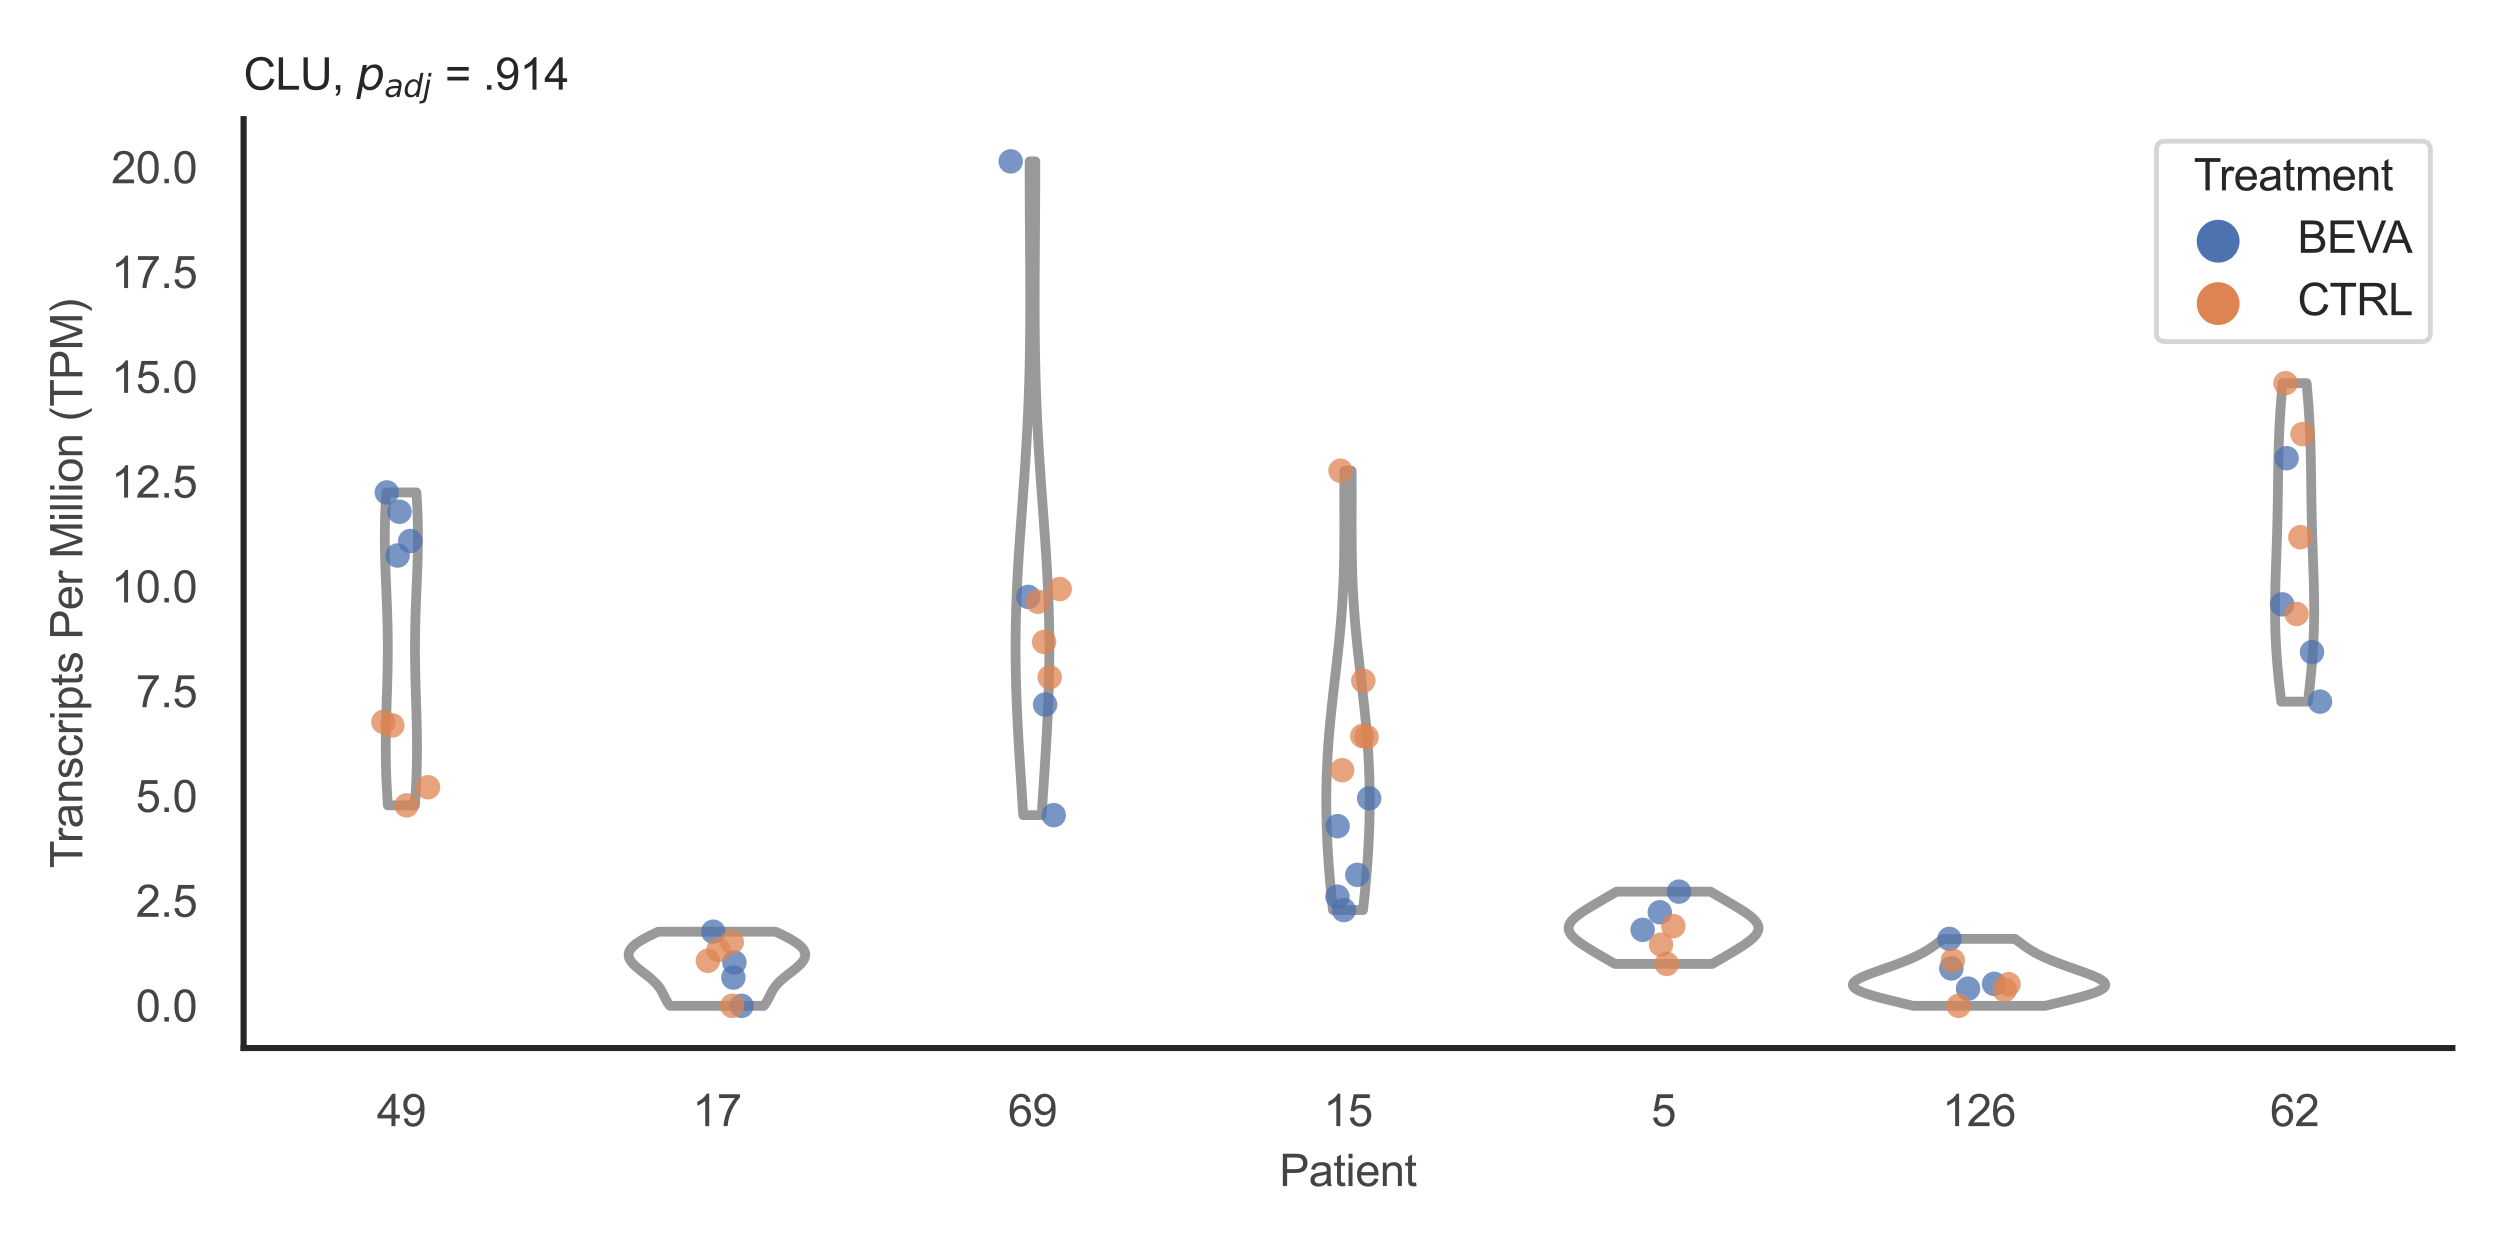 <?xml version="1.0" encoding="utf-8" standalone="no"?>
<!DOCTYPE svg PUBLIC "-//W3C//DTD SVG 1.1//EN"
  "http://www.w3.org/Graphics/SVG/1.1/DTD/svg11.dtd">
<svg xmlns:xlink="http://www.w3.org/1999/xlink" width="510.236pt" height="255.118pt" viewBox="0 0 510.236 255.118" xmlns="http://www.w3.org/2000/svg" version="1.1">
 <defs>
  <style type="text/css">*{stroke-linejoin: round; stroke-linecap: butt}</style>
 </defs>
 <g id="figure_1">
  <g id="patch_1">
   <path d="M 0 255.118 
L 510.236 255.118 
L 510.236 0 
L 0 0 
z
" style="fill: #ffffff"/>
  </g>
  <g id="axes_1">
   <g id="patch_2">
    <path d="M 49.72 213.898 
L 500.516 213.898 
L 500.516 24.32 
L 49.72 24.32 
z
" style="fill: #ffffff"/>
   </g>
   <g id="matplotlib.axis_1">
    <g id="xtick_1">
     <g id="text_1">
      <!-- 49 -->
      <g style="fill: #444444" transform="translate(76.915 229.84)scale(0.09 -0.09)">
       <defs>
        <path id="ArialMT-34" d="M 2069 0 
L 2069 1097 
L 81 1097 
L 81 1613 
L 2172 4581 
L 2631 4581 
L 2631 1613 
L 3250 1613 
L 3250 1097 
L 2631 1097 
L 2631 0 
L 2069 0 
z
M 2069 1613 
L 2069 3678 
L 634 1613 
L 2069 1613 
z
" transform="scale(0.016)"/>
        <path id="ArialMT-39" d="M 350 1059 
L 891 1109 
Q 959 728 1153 556 
Q 1347 384 1650 384 
Q 1909 384 2104 503 
Q 2300 622 2425 820 
Q 2550 1019 2634 1356 
Q 2719 1694 2719 2044 
Q 2719 2081 2716 2156 
Q 2547 1888 2255 1720 
Q 1963 1553 1622 1553 
Q 1053 1553 659 1965 
Q 266 2378 266 3053 
Q 266 3750 677 4175 
Q 1088 4600 1706 4600 
Q 2153 4600 2523 4359 
Q 2894 4119 3086 3673 
Q 3278 3228 3278 2384 
Q 3278 1506 3087 986 
Q 2897 466 2520 194 
Q 2144 -78 1638 -78 
Q 1100 -78 759 220 
Q 419 519 350 1059 
z
M 2653 3081 
Q 2653 3566 2395 3850 
Q 2138 4134 1775 4134 
Q 1400 4134 1122 3828 
Q 844 3522 844 3034 
Q 844 2597 1108 2323 
Q 1372 2050 1759 2050 
Q 2150 2050 2401 2323 
Q 2653 2597 2653 3081 
z
" transform="scale(0.016)"/>
       </defs>
       <use xlink:href="#ArialMT-34"/>
       <use xlink:href="#ArialMT-39" x="55.615"/>
      </g>
     </g>
    </g>
    <g id="xtick_2">
     <g id="text_2">
      <!-- 17 -->
      <g style="fill: #444444" transform="translate(141.314 229.84)scale(0.09 -0.09)">
       <defs>
        <path id="ArialMT-31" d="M 2384 0 
L 1822 0 
L 1822 3584 
Q 1619 3391 1289 3197 
Q 959 3003 697 2906 
L 697 3450 
Q 1169 3672 1522 3987 
Q 1875 4303 2022 4600 
L 2384 4600 
L 2384 0 
z
" transform="scale(0.016)"/>
        <path id="ArialMT-37" d="M 303 3981 
L 303 4522 
L 3269 4522 
L 3269 4084 
Q 2831 3619 2401 2847 
Q 1972 2075 1738 1259 
Q 1569 684 1522 0 
L 944 0 
Q 953 541 1156 1306 
Q 1359 2072 1739 2783 
Q 2119 3494 2547 3981 
L 303 3981 
z
" transform="scale(0.016)"/>
       </defs>
       <use xlink:href="#ArialMT-31"/>
       <use xlink:href="#ArialMT-37" x="55.615"/>
      </g>
     </g>
    </g>
    <g id="xtick_3">
     <g id="text_3">
      <!-- 69 -->
      <g style="fill: #444444" transform="translate(205.714 229.84)scale(0.09 -0.09)">
       <defs>
        <path id="ArialMT-36" d="M 3184 3459 
L 2625 3416 
Q 2550 3747 2413 3897 
Q 2184 4138 1850 4138 
Q 1581 4138 1378 3988 
Q 1113 3794 959 3422 
Q 806 3050 800 2363 
Q 1003 2672 1297 2822 
Q 1591 2972 1913 2972 
Q 2475 2972 2870 2558 
Q 3266 2144 3266 1488 
Q 3266 1056 3080 686 
Q 2894 316 2569 119 
Q 2244 -78 1831 -78 
Q 1128 -78 684 439 
Q 241 956 241 2144 
Q 241 3472 731 4075 
Q 1159 4600 1884 4600 
Q 2425 4600 2770 4297 
Q 3116 3994 3184 3459 
z
M 888 1484 
Q 888 1194 1011 928 
Q 1134 663 1356 523 
Q 1578 384 1822 384 
Q 2178 384 2434 671 
Q 2691 959 2691 1453 
Q 2691 1928 2437 2201 
Q 2184 2475 1800 2475 
Q 1419 2475 1153 2201 
Q 888 1928 888 1484 
z
" transform="scale(0.016)"/>
       </defs>
       <use xlink:href="#ArialMT-36"/>
       <use xlink:href="#ArialMT-39" x="55.615"/>
      </g>
     </g>
    </g>
    <g id="xtick_4">
     <g id="text_4">
      <!-- 15 -->
      <g style="fill: #444444" transform="translate(270.113 229.84)scale(0.09 -0.09)">
       <defs>
        <path id="ArialMT-35" d="M 266 1200 
L 856 1250 
Q 922 819 1161 601 
Q 1400 384 1738 384 
Q 2144 384 2425 690 
Q 2706 997 2706 1503 
Q 2706 1984 2436 2262 
Q 2166 2541 1728 2541 
Q 1456 2541 1237 2417 
Q 1019 2294 894 2097 
L 366 2166 
L 809 4519 
L 3088 4519 
L 3088 3981 
L 1259 3981 
L 1013 2750 
Q 1425 3038 1878 3038 
Q 2478 3038 2890 2622 
Q 3303 2206 3303 1553 
Q 3303 931 2941 478 
Q 2500 -78 1738 -78 
Q 1113 -78 717 272 
Q 322 622 266 1200 
z
" transform="scale(0.016)"/>
       </defs>
       <use xlink:href="#ArialMT-31"/>
       <use xlink:href="#ArialMT-35" x="55.615"/>
      </g>
     </g>
    </g>
    <g id="xtick_5">
     <g id="text_5">
      <!-- 5 -->
      <g style="fill: #444444" transform="translate(337.015 229.84)scale(0.09 -0.09)">
       <use xlink:href="#ArialMT-35"/>
      </g>
     </g>
    </g>
    <g id="xtick_6">
     <g id="text_6">
      <!-- 126 -->
      <g style="fill: #444444" transform="translate(396.41 229.84)scale(0.09 -0.09)">
       <defs>
        <path id="ArialMT-32" d="M 3222 541 
L 3222 0 
L 194 0 
Q 188 203 259 391 
Q 375 700 629 1000 
Q 884 1300 1366 1694 
Q 2113 2306 2375 2664 
Q 2638 3022 2638 3341 
Q 2638 3675 2398 3904 
Q 2159 4134 1775 4134 
Q 1369 4134 1125 3890 
Q 881 3647 878 3216 
L 300 3275 
Q 359 3922 746 4261 
Q 1134 4600 1788 4600 
Q 2447 4600 2831 4234 
Q 3216 3869 3216 3328 
Q 3216 3053 3103 2787 
Q 2991 2522 2730 2228 
Q 2469 1934 1863 1422 
Q 1356 997 1212 845 
Q 1069 694 975 541 
L 3222 541 
z
" transform="scale(0.016)"/>
       </defs>
       <use xlink:href="#ArialMT-31"/>
       <use xlink:href="#ArialMT-32" x="55.615"/>
       <use xlink:href="#ArialMT-36" x="111.23"/>
      </g>
     </g>
    </g>
    <g id="xtick_7">
     <g id="text_7">
      <!-- 62 -->
      <g style="fill: #444444" transform="translate(463.312 229.84)scale(0.09 -0.09)">
       <use xlink:href="#ArialMT-36"/>
       <use xlink:href="#ArialMT-32" x="55.615"/>
      </g>
     </g>
    </g>
    <g id="text_8">
     <!-- Patient -->
     <g style="fill: #444444" transform="translate(261.109 242.071)scale(0.09 -0.09)">
      <defs>
       <path id="ArialMT-50" d="M 494 0 
L 494 4581 
L 2222 4581 
Q 2678 4581 2919 4538 
Q 3256 4481 3484 4323 
Q 3713 4166 3852 3881 
Q 3991 3597 3991 3256 
Q 3991 2672 3619 2267 
Q 3247 1863 2275 1863 
L 1100 1863 
L 1100 0 
L 494 0 
z
M 1100 2403 
L 2284 2403 
Q 2872 2403 3119 2622 
Q 3366 2841 3366 3238 
Q 3366 3525 3220 3729 
Q 3075 3934 2838 4000 
Q 2684 4041 2272 4041 
L 1100 4041 
L 1100 2403 
z
" transform="scale(0.016)"/>
       <path id="ArialMT-61" d="M 2588 409 
Q 2275 144 1986 34 
Q 1697 -75 1366 -75 
Q 819 -75 525 192 
Q 231 459 231 875 
Q 231 1119 342 1320 
Q 453 1522 633 1644 
Q 813 1766 1038 1828 
Q 1203 1872 1538 1913 
Q 2219 1994 2541 2106 
Q 2544 2222 2544 2253 
Q 2544 2597 2384 2738 
Q 2169 2928 1744 2928 
Q 1347 2928 1158 2789 
Q 969 2650 878 2297 
L 328 2372 
Q 403 2725 575 2942 
Q 747 3159 1072 3276 
Q 1397 3394 1825 3394 
Q 2250 3394 2515 3294 
Q 2781 3194 2906 3042 
Q 3031 2891 3081 2659 
Q 3109 2516 3109 2141 
L 3109 1391 
Q 3109 606 3145 398 
Q 3181 191 3288 0 
L 2700 0 
Q 2613 175 2588 409 
z
M 2541 1666 
Q 2234 1541 1622 1453 
Q 1275 1403 1131 1340 
Q 988 1278 909 1158 
Q 831 1038 831 891 
Q 831 666 1001 516 
Q 1172 366 1500 366 
Q 1825 366 2078 508 
Q 2331 650 2450 897 
Q 2541 1088 2541 1459 
L 2541 1666 
z
" transform="scale(0.016)"/>
       <path id="ArialMT-74" d="M 1650 503 
L 1731 6 
Q 1494 -44 1306 -44 
Q 1000 -44 831 53 
Q 663 150 594 308 
Q 525 466 525 972 
L 525 2881 
L 113 2881 
L 113 3319 
L 525 3319 
L 525 4141 
L 1084 4478 
L 1084 3319 
L 1650 3319 
L 1650 2881 
L 1084 2881 
L 1084 941 
Q 1084 700 1114 631 
Q 1144 563 1211 522 
Q 1278 481 1403 481 
Q 1497 481 1650 503 
z
" transform="scale(0.016)"/>
       <path id="ArialMT-69" d="M 425 3934 
L 425 4581 
L 988 4581 
L 988 3934 
L 425 3934 
z
M 425 0 
L 425 3319 
L 988 3319 
L 988 0 
L 425 0 
z
" transform="scale(0.016)"/>
       <path id="ArialMT-65" d="M 2694 1069 
L 3275 997 
Q 3138 488 2766 206 
Q 2394 -75 1816 -75 
Q 1088 -75 661 373 
Q 234 822 234 1631 
Q 234 2469 665 2931 
Q 1097 3394 1784 3394 
Q 2450 3394 2872 2941 
Q 3294 2488 3294 1666 
Q 3294 1616 3291 1516 
L 816 1516 
Q 847 969 1125 678 
Q 1403 388 1819 388 
Q 2128 388 2347 550 
Q 2566 713 2694 1069 
z
M 847 1978 
L 2700 1978 
Q 2663 2397 2488 2606 
Q 2219 2931 1791 2931 
Q 1403 2931 1139 2672 
Q 875 2413 847 1978 
z
" transform="scale(0.016)"/>
       <path id="ArialMT-6e" d="M 422 0 
L 422 3319 
L 928 3319 
L 928 2847 
Q 1294 3394 1984 3394 
Q 2284 3394 2536 3286 
Q 2788 3178 2913 3003 
Q 3038 2828 3088 2588 
Q 3119 2431 3119 2041 
L 3119 0 
L 2556 0 
L 2556 2019 
Q 2556 2363 2490 2533 
Q 2425 2703 2258 2804 
Q 2091 2906 1866 2906 
Q 1506 2906 1245 2678 
Q 984 2450 984 1813 
L 984 0 
L 422 0 
z
" transform="scale(0.016)"/>
      </defs>
      <use xlink:href="#ArialMT-50"/>
      <use xlink:href="#ArialMT-61" x="66.699"/>
      <use xlink:href="#ArialMT-74" x="122.314"/>
      <use xlink:href="#ArialMT-69" x="150.098"/>
      <use xlink:href="#ArialMT-65" x="172.314"/>
      <use xlink:href="#ArialMT-6e" x="227.93"/>
      <use xlink:href="#ArialMT-74" x="283.545"/>
     </g>
    </g>
   </g>
   <g id="matplotlib.axis_2">
    <g id="ytick_1">
     <g id="text_9">
      <!-- 0.0 -->
      <g style="fill: #444444" transform="translate(27.71 208.502)scale(0.09 -0.09)">
       <defs>
        <path id="ArialMT-30" d="M 266 2259 
Q 266 3072 433 3567 
Q 600 4063 929 4331 
Q 1259 4600 1759 4600 
Q 2128 4600 2406 4451 
Q 2684 4303 2865 4023 
Q 3047 3744 3150 3342 
Q 3253 2941 3253 2259 
Q 3253 1453 3087 958 
Q 2922 463 2592 192 
Q 2263 -78 1759 -78 
Q 1097 -78 719 397 
Q 266 969 266 2259 
z
M 844 2259 
Q 844 1131 1108 757 
Q 1372 384 1759 384 
Q 2147 384 2411 759 
Q 2675 1134 2675 2259 
Q 2675 3391 2411 3762 
Q 2147 4134 1753 4134 
Q 1366 4134 1134 3806 
Q 844 3388 844 2259 
z
" transform="scale(0.016)"/>
        <path id="ArialMT-2e" d="M 581 0 
L 581 641 
L 1222 641 
L 1222 0 
L 581 0 
z
" transform="scale(0.016)"/>
       </defs>
       <use xlink:href="#ArialMT-30"/>
       <use xlink:href="#ArialMT-2e" x="55.615"/>
       <use xlink:href="#ArialMT-30" x="83.398"/>
      </g>
     </g>
    </g>
    <g id="ytick_2">
     <g id="text_10">
      <!-- 2.5 -->
      <g style="fill: #444444" transform="translate(27.71 187.114)scale(0.09 -0.09)">
       <use xlink:href="#ArialMT-32"/>
       <use xlink:href="#ArialMT-2e" x="55.615"/>
       <use xlink:href="#ArialMT-35" x="83.398"/>
      </g>
     </g>
    </g>
    <g id="ytick_3">
     <g id="text_11">
      <!-- 5.0 -->
      <g style="fill: #444444" transform="translate(27.71 165.727)scale(0.09 -0.09)">
       <use xlink:href="#ArialMT-35"/>
       <use xlink:href="#ArialMT-2e" x="55.615"/>
       <use xlink:href="#ArialMT-30" x="83.398"/>
      </g>
     </g>
    </g>
    <g id="ytick_4">
     <g id="text_12">
      <!-- 7.5 -->
      <g style="fill: #444444" transform="translate(27.71 144.339)scale(0.09 -0.09)">
       <use xlink:href="#ArialMT-37"/>
       <use xlink:href="#ArialMT-2e" x="55.615"/>
       <use xlink:href="#ArialMT-35" x="83.398"/>
      </g>
     </g>
    </g>
    <g id="ytick_5">
     <g id="text_13">
      <!-- 10.0 -->
      <g style="fill: #444444" transform="translate(22.705 122.952)scale(0.09 -0.09)">
       <use xlink:href="#ArialMT-31"/>
       <use xlink:href="#ArialMT-30" x="55.615"/>
       <use xlink:href="#ArialMT-2e" x="111.23"/>
       <use xlink:href="#ArialMT-30" x="139.014"/>
      </g>
     </g>
    </g>
    <g id="ytick_6">
     <g id="text_14">
      <!-- 12.5 -->
      <g style="fill: #444444" transform="translate(22.705 101.564)scale(0.09 -0.09)">
       <use xlink:href="#ArialMT-31"/>
       <use xlink:href="#ArialMT-32" x="55.615"/>
       <use xlink:href="#ArialMT-2e" x="111.23"/>
       <use xlink:href="#ArialMT-35" x="139.014"/>
      </g>
     </g>
    </g>
    <g id="ytick_7">
     <g id="text_15">
      <!-- 15.0 -->
      <g style="fill: #444444" transform="translate(22.705 80.177)scale(0.09 -0.09)">
       <use xlink:href="#ArialMT-31"/>
       <use xlink:href="#ArialMT-35" x="55.615"/>
       <use xlink:href="#ArialMT-2e" x="111.23"/>
       <use xlink:href="#ArialMT-30" x="139.014"/>
      </g>
     </g>
    </g>
    <g id="ytick_8">
     <g id="text_16">
      <!-- 17.5 -->
      <g style="fill: #444444" transform="translate(22.705 58.789)scale(0.09 -0.09)">
       <use xlink:href="#ArialMT-31"/>
       <use xlink:href="#ArialMT-37" x="55.615"/>
       <use xlink:href="#ArialMT-2e" x="111.23"/>
       <use xlink:href="#ArialMT-35" x="139.014"/>
      </g>
     </g>
    </g>
    <g id="ytick_9">
     <g id="text_17">
      <!-- 20.0 -->
      <g style="fill: #444444" transform="translate(22.705 37.401)scale(0.09 -0.09)">
       <use xlink:href="#ArialMT-32"/>
       <use xlink:href="#ArialMT-30" x="55.615"/>
       <use xlink:href="#ArialMT-2e" x="111.23"/>
       <use xlink:href="#ArialMT-30" x="139.014"/>
      </g>
     </g>
    </g>
    <g id="text_18">
     <!-- Transcripts Per Million (TPM) -->
     <g style="fill: #444444" transform="translate(16.811 177.194)rotate(-90)scale(0.09 -0.09)">
      <defs>
       <path id="ArialMT-54" d="M 1659 0 
L 1659 4041 
L 150 4041 
L 150 4581 
L 3781 4581 
L 3781 4041 
L 2266 4041 
L 2266 0 
L 1659 0 
z
" transform="scale(0.016)"/>
       <path id="ArialMT-72" d="M 416 0 
L 416 3319 
L 922 3319 
L 922 2816 
Q 1116 3169 1280 3281 
Q 1444 3394 1641 3394 
Q 1925 3394 2219 3213 
L 2025 2691 
Q 1819 2813 1613 2813 
Q 1428 2813 1281 2702 
Q 1134 2591 1072 2394 
Q 978 2094 978 1738 
L 978 0 
L 416 0 
z
" transform="scale(0.016)"/>
       <path id="ArialMT-73" d="M 197 991 
L 753 1078 
Q 800 744 1014 566 
Q 1228 388 1613 388 
Q 2000 388 2187 545 
Q 2375 703 2375 916 
Q 2375 1106 2209 1216 
Q 2094 1291 1634 1406 
Q 1016 1563 777 1677 
Q 538 1791 414 1992 
Q 291 2194 291 2438 
Q 291 2659 392 2848 
Q 494 3038 669 3163 
Q 800 3259 1026 3326 
Q 1253 3394 1513 3394 
Q 1903 3394 2198 3281 
Q 2494 3169 2634 2976 
Q 2775 2784 2828 2463 
L 2278 2388 
Q 2241 2644 2061 2787 
Q 1881 2931 1553 2931 
Q 1166 2931 1000 2803 
Q 834 2675 834 2503 
Q 834 2394 903 2306 
Q 972 2216 1119 2156 
Q 1203 2125 1616 2013 
Q 2213 1853 2448 1751 
Q 2684 1650 2818 1456 
Q 2953 1263 2953 975 
Q 2953 694 2789 445 
Q 2625 197 2315 61 
Q 2006 -75 1616 -75 
Q 969 -75 630 194 
Q 291 463 197 991 
z
" transform="scale(0.016)"/>
       <path id="ArialMT-63" d="M 2588 1216 
L 3141 1144 
Q 3050 572 2676 248 
Q 2303 -75 1759 -75 
Q 1078 -75 664 370 
Q 250 816 250 1647 
Q 250 2184 428 2587 
Q 606 2991 970 3192 
Q 1334 3394 1763 3394 
Q 2303 3394 2647 3120 
Q 2991 2847 3088 2344 
L 2541 2259 
Q 2463 2594 2264 2762 
Q 2066 2931 1784 2931 
Q 1359 2931 1093 2626 
Q 828 2322 828 1663 
Q 828 994 1084 691 
Q 1341 388 1753 388 
Q 2084 388 2306 591 
Q 2528 794 2588 1216 
z
" transform="scale(0.016)"/>
       <path id="ArialMT-70" d="M 422 -1272 
L 422 3319 
L 934 3319 
L 934 2888 
Q 1116 3141 1344 3267 
Q 1572 3394 1897 3394 
Q 2322 3394 2647 3175 
Q 2972 2956 3137 2557 
Q 3303 2159 3303 1684 
Q 3303 1175 3120 767 
Q 2938 359 2589 142 
Q 2241 -75 1856 -75 
Q 1575 -75 1351 44 
Q 1128 163 984 344 
L 984 -1272 
L 422 -1272 
z
M 931 1641 
Q 931 1000 1190 694 
Q 1450 388 1819 388 
Q 2194 388 2461 705 
Q 2728 1022 2728 1688 
Q 2728 2322 2467 2637 
Q 2206 2953 1844 2953 
Q 1484 2953 1207 2617 
Q 931 2281 931 1641 
z
" transform="scale(0.016)"/>
       <path id="ArialMT-20" transform="scale(0.016)"/>
       <path id="ArialMT-4d" d="M 475 0 
L 475 4581 
L 1388 4581 
L 2472 1338 
Q 2622 884 2691 659 
Q 2769 909 2934 1394 
L 4031 4581 
L 4847 4581 
L 4847 0 
L 4263 0 
L 4263 3834 
L 2931 0 
L 2384 0 
L 1059 3900 
L 1059 0 
L 475 0 
z
" transform="scale(0.016)"/>
       <path id="ArialMT-6c" d="M 409 0 
L 409 4581 
L 972 4581 
L 972 0 
L 409 0 
z
" transform="scale(0.016)"/>
       <path id="ArialMT-6f" d="M 213 1659 
Q 213 2581 725 3025 
Q 1153 3394 1769 3394 
Q 2453 3394 2887 2945 
Q 3322 2497 3322 1706 
Q 3322 1066 3130 698 
Q 2938 331 2570 128 
Q 2203 -75 1769 -75 
Q 1072 -75 642 372 
Q 213 819 213 1659 
z
M 791 1659 
Q 791 1022 1069 705 
Q 1347 388 1769 388 
Q 2188 388 2466 706 
Q 2744 1025 2744 1678 
Q 2744 2294 2464 2611 
Q 2184 2928 1769 2928 
Q 1347 2928 1069 2612 
Q 791 2297 791 1659 
z
" transform="scale(0.016)"/>
       <path id="ArialMT-28" d="M 1497 -1347 
Q 1031 -759 709 28 
Q 388 816 388 1659 
Q 388 2403 628 3084 
Q 909 3875 1497 4659 
L 1900 4659 
Q 1522 4009 1400 3731 
Q 1209 3300 1100 2831 
Q 966 2247 966 1656 
Q 966 153 1900 -1347 
L 1497 -1347 
z
" transform="scale(0.016)"/>
       <path id="ArialMT-29" d="M 791 -1347 
L 388 -1347 
Q 1322 153 1322 1656 
Q 1322 2244 1188 2822 
Q 1081 3291 891 3722 
Q 769 4003 388 4659 
L 791 4659 
Q 1378 3875 1659 3084 
Q 1900 2403 1900 1659 
Q 1900 816 1576 28 
Q 1253 -759 791 -1347 
z
" transform="scale(0.016)"/>
      </defs>
      <use xlink:href="#ArialMT-54"/>
      <use xlink:href="#ArialMT-72" x="57.334"/>
      <use xlink:href="#ArialMT-61" x="90.635"/>
      <use xlink:href="#ArialMT-6e" x="146.25"/>
      <use xlink:href="#ArialMT-73" x="201.865"/>
      <use xlink:href="#ArialMT-63" x="251.865"/>
      <use xlink:href="#ArialMT-72" x="301.865"/>
      <use xlink:href="#ArialMT-69" x="335.166"/>
      <use xlink:href="#ArialMT-70" x="357.383"/>
      <use xlink:href="#ArialMT-74" x="412.998"/>
      <use xlink:href="#ArialMT-73" x="440.781"/>
      <use xlink:href="#ArialMT-20" x="490.781"/>
      <use xlink:href="#ArialMT-50" x="518.564"/>
      <use xlink:href="#ArialMT-65" x="585.264"/>
      <use xlink:href="#ArialMT-72" x="640.879"/>
      <use xlink:href="#ArialMT-20" x="674.18"/>
      <use xlink:href="#ArialMT-4d" x="701.963"/>
      <use xlink:href="#ArialMT-69" x="785.264"/>
      <use xlink:href="#ArialMT-6c" x="807.48"/>
      <use xlink:href="#ArialMT-6c" x="829.697"/>
      <use xlink:href="#ArialMT-69" x="851.914"/>
      <use xlink:href="#ArialMT-6f" x="874.131"/>
      <use xlink:href="#ArialMT-6e" x="929.746"/>
      <use xlink:href="#ArialMT-20" x="985.361"/>
      <use xlink:href="#ArialMT-28" x="1013.145"/>
      <use xlink:href="#ArialMT-54" x="1046.445"/>
      <use xlink:href="#ArialMT-50" x="1107.529"/>
      <use xlink:href="#ArialMT-4d" x="1174.229"/>
      <use xlink:href="#ArialMT-29" x="1257.529"/>
     </g>
    </g>
   </g>
   <g id="PolyCollection_1">
    <defs>
     <path id="mafe5abef17" d="M 84.675 -90.747 
L 79.165 -90.747 
L 79.119 -91.392 
L 79.076 -92.037 
L 79.035 -92.682 
L 78.996 -93.327 
L 78.96 -93.972 
L 78.927 -94.618 
L 78.896 -95.263 
L 78.867 -95.908 
L 78.842 -96.553 
L 78.819 -97.198 
L 78.798 -97.843 
L 78.781 -98.488 
L 78.766 -99.133 
L 78.754 -99.778 
L 78.745 -100.424 
L 78.738 -101.069 
L 78.734 -101.714 
L 78.732 -102.359 
L 78.733 -103.004 
L 78.735 -103.649 
L 78.741 -104.294 
L 78.748 -104.939 
L 78.757 -105.584 
L 78.768 -106.23 
L 78.781 -106.875 
L 78.795 -107.52 
L 78.811 -108.165 
L 78.828 -108.81 
L 78.845 -109.455 
L 78.864 -110.1 
L 78.883 -110.745 
L 78.903 -111.39 
L 78.923 -112.036 
L 78.943 -112.681 
L 78.963 -113.326 
L 78.983 -113.971 
L 79.003 -114.616 
L 79.021 -115.261 
L 79.039 -115.906 
L 79.056 -116.551 
L 79.072 -117.196 
L 79.087 -117.842 
L 79.1 -118.487 
L 79.111 -119.132 
L 79.121 -119.777 
L 79.13 -120.422 
L 79.136 -121.067 
L 79.14 -121.712 
L 79.143 -122.357 
L 79.143 -123.002 
L 79.142 -123.648 
L 79.138 -124.293 
L 79.132 -124.938 
L 79.124 -125.583 
L 79.114 -126.228 
L 79.103 -126.873 
L 79.089 -127.518 
L 79.073 -128.163 
L 79.056 -128.808 
L 79.037 -129.454 
L 79.016 -130.099 
L 78.994 -130.744 
L 78.971 -131.389 
L 78.947 -132.034 
L 78.922 -132.679 
L 78.897 -133.324 
L 78.87 -133.969 
L 78.844 -134.614 
L 78.817 -135.26 
L 78.79 -135.905 
L 78.764 -136.55 
L 78.738 -137.195 
L 78.713 -137.84 
L 78.689 -138.485 
L 78.666 -139.13 
L 78.645 -139.775 
L 78.625 -140.421 
L 78.606 -141.066 
L 78.59 -141.711 
L 78.576 -142.356 
L 78.564 -143.001 
L 78.554 -143.646 
L 78.547 -144.291 
L 78.543 -144.936 
L 78.541 -145.581 
L 78.543 -146.227 
L 78.548 -146.872 
L 78.555 -147.517 
L 78.566 -148.162 
L 78.58 -148.807 
L 78.598 -149.452 
L 78.618 -150.097 
L 78.642 -150.742 
L 78.669 -151.387 
L 78.7 -152.033 
L 78.733 -152.678 
L 78.77 -153.323 
L 78.81 -153.968 
L 78.852 -154.613 
L 84.987 -154.613 
L 84.987 -154.613 
L 85.03 -153.968 
L 85.07 -153.323 
L 85.106 -152.678 
L 85.14 -152.033 
L 85.17 -151.387 
L 85.197 -150.742 
L 85.221 -150.097 
L 85.242 -149.452 
L 85.259 -148.807 
L 85.273 -148.162 
L 85.284 -147.517 
L 85.292 -146.872 
L 85.297 -146.227 
L 85.298 -145.581 
L 85.297 -144.936 
L 85.292 -144.291 
L 85.285 -143.646 
L 85.276 -143.001 
L 85.264 -142.356 
L 85.25 -141.711 
L 85.233 -141.066 
L 85.215 -140.421 
L 85.195 -139.775 
L 85.173 -139.13 
L 85.15 -138.485 
L 85.126 -137.84 
L 85.101 -137.195 
L 85.075 -136.55 
L 85.049 -135.905 
L 85.022 -135.26 
L 84.996 -134.614 
L 84.969 -133.969 
L 84.943 -133.324 
L 84.917 -132.679 
L 84.892 -132.034 
L 84.868 -131.389 
L 84.845 -130.744 
L 84.823 -130.099 
L 84.803 -129.454 
L 84.784 -128.808 
L 84.766 -128.163 
L 84.751 -127.518 
L 84.737 -126.873 
L 84.725 -126.228 
L 84.715 -125.583 
L 84.707 -124.938 
L 84.702 -124.293 
L 84.698 -123.648 
L 84.696 -123.002 
L 84.697 -122.357 
L 84.699 -121.712 
L 84.704 -121.067 
L 84.71 -120.422 
L 84.718 -119.777 
L 84.728 -119.132 
L 84.74 -118.487 
L 84.753 -117.842 
L 84.767 -117.196 
L 84.783 -116.551 
L 84.8 -115.906 
L 84.818 -115.261 
L 84.837 -114.616 
L 84.856 -113.971 
L 84.876 -113.326 
L 84.896 -112.681 
L 84.916 -112.036 
L 84.936 -111.39 
L 84.956 -110.745 
L 84.975 -110.1 
L 84.994 -109.455 
L 85.012 -108.81 
L 85.029 -108.165 
L 85.044 -107.52 
L 85.059 -106.875 
L 85.071 -106.23 
L 85.082 -105.584 
L 85.092 -104.939 
L 85.099 -104.294 
L 85.104 -103.649 
L 85.107 -103.004 
L 85.108 -102.359 
L 85.106 -101.714 
L 85.102 -101.069 
L 85.095 -100.424 
L 85.085 -99.778 
L 85.073 -99.133 
L 85.059 -98.488 
L 85.041 -97.843 
L 85.021 -97.198 
L 84.998 -96.553 
L 84.972 -95.908 
L 84.944 -95.263 
L 84.913 -94.618 
L 84.879 -93.972 
L 84.843 -93.327 
L 84.804 -92.682 
L 84.764 -92.037 
L 84.72 -91.392 
L 84.675 -90.747 
z
" style="stroke: #999999; stroke-width: 2"/>
    </defs>
    <g clip-path="url(#p142345c1e5)">
     <use xlink:href="#mafe5abef17" x="0" y="255.118" style="fill: #ffffff; stroke: #999999; stroke-width: 2"/>
    </g>
   </g>
   <g id="PolyCollection_2">
    <defs>
     <path id="mf7b3105605" d="M 155.886 -49.837 
L 136.753 -49.837 
L 136.633 -49.99 
L 136.518 -50.143 
L 136.41 -50.296 
L 136.307 -50.448 
L 136.21 -50.601 
L 136.117 -50.754 
L 136.028 -50.907 
L 135.943 -51.059 
L 135.861 -51.212 
L 135.782 -51.365 
L 135.705 -51.518 
L 135.63 -51.671 
L 135.555 -51.823 
L 135.48 -51.976 
L 135.405 -52.129 
L 135.329 -52.282 
L 135.251 -52.435 
L 135.17 -52.587 
L 135.087 -52.74 
L 135.001 -52.893 
L 134.91 -53.046 
L 134.815 -53.199 
L 134.716 -53.351 
L 134.611 -53.504 
L 134.501 -53.657 
L 134.385 -53.81 
L 134.263 -53.962 
L 134.135 -54.115 
L 134.001 -54.268 
L 133.861 -54.421 
L 133.714 -54.574 
L 133.562 -54.726 
L 133.403 -54.879 
L 133.239 -55.032 
L 133.07 -55.185 
L 132.895 -55.338 
L 132.716 -55.49 
L 132.533 -55.643 
L 132.346 -55.796 
L 132.156 -55.949 
L 131.963 -56.102 
L 131.768 -56.254 
L 131.572 -56.407 
L 131.375 -56.56 
L 131.178 -56.713 
L 130.982 -56.865 
L 130.788 -57.018 
L 130.595 -57.171 
L 130.406 -57.324 
L 130.221 -57.477 
L 130.04 -57.629 
L 129.864 -57.782 
L 129.694 -57.935 
L 129.531 -58.088 
L 129.376 -58.241 
L 129.228 -58.393 
L 129.089 -58.546 
L 128.96 -58.699 
L 128.841 -58.852 
L 128.732 -59.004 
L 128.634 -59.157 
L 128.548 -59.31 
L 128.474 -59.463 
L 128.412 -59.616 
L 128.363 -59.768 
L 128.328 -59.921 
L 128.305 -60.074 
L 128.297 -60.227 
L 128.302 -60.38 
L 128.322 -60.532 
L 128.355 -60.685 
L 128.403 -60.838 
L 128.466 -60.991 
L 128.542 -61.144 
L 128.633 -61.296 
L 128.738 -61.449 
L 128.858 -61.602 
L 128.991 -61.755 
L 129.137 -61.907 
L 129.298 -62.06 
L 129.471 -62.213 
L 129.657 -62.366 
L 129.856 -62.519 
L 130.067 -62.671 
L 130.29 -62.824 
L 130.524 -62.977 
L 130.769 -63.13 
L 131.024 -63.283 
L 131.289 -63.435 
L 131.563 -63.588 
L 131.847 -63.741 
L 132.138 -63.894 
L 132.437 -64.047 
L 132.743 -64.199 
L 133.055 -64.352 
L 133.373 -64.505 
L 133.696 -64.658 
L 134.024 -64.81 
L 134.355 -64.963 
L 158.283 -64.963 
L 158.283 -64.963 
L 158.614 -64.81 
L 158.942 -64.658 
L 159.265 -64.505 
L 159.583 -64.352 
L 159.896 -64.199 
L 160.202 -64.047 
L 160.501 -63.894 
L 160.792 -63.741 
L 161.075 -63.588 
L 161.349 -63.435 
L 161.615 -63.283 
L 161.87 -63.13 
L 162.115 -62.977 
L 162.349 -62.824 
L 162.571 -62.671 
L 162.782 -62.519 
L 162.981 -62.366 
L 163.167 -62.213 
L 163.341 -62.06 
L 163.501 -61.907 
L 163.648 -61.755 
L 163.781 -61.602 
L 163.9 -61.449 
L 164.005 -61.296 
L 164.096 -61.144 
L 164.173 -60.991 
L 164.235 -60.838 
L 164.283 -60.685 
L 164.317 -60.532 
L 164.336 -60.38 
L 164.342 -60.227 
L 164.333 -60.074 
L 164.311 -59.921 
L 164.275 -59.768 
L 164.226 -59.616 
L 164.165 -59.463 
L 164.091 -59.31 
L 164.004 -59.157 
L 163.907 -59.004 
L 163.798 -58.852 
L 163.678 -58.699 
L 163.549 -58.546 
L 163.41 -58.393 
L 163.263 -58.241 
L 163.107 -58.088 
L 162.944 -57.935 
L 162.774 -57.782 
L 162.599 -57.629 
L 162.418 -57.477 
L 162.232 -57.324 
L 162.043 -57.171 
L 161.851 -57.018 
L 161.656 -56.865 
L 161.46 -56.713 
L 161.263 -56.56 
L 161.067 -56.407 
L 160.87 -56.254 
L 160.676 -56.102 
L 160.483 -55.949 
L 160.293 -55.796 
L 160.105 -55.643 
L 159.922 -55.49 
L 159.743 -55.338 
L 159.568 -55.185 
L 159.399 -55.032 
L 159.235 -54.879 
L 159.076 -54.726 
L 158.924 -54.574 
L 158.778 -54.421 
L 158.637 -54.268 
L 158.503 -54.115 
L 158.375 -53.962 
L 158.253 -53.81 
L 158.137 -53.657 
L 158.027 -53.504 
L 157.923 -53.351 
L 157.823 -53.199 
L 157.728 -53.046 
L 157.638 -52.893 
L 157.551 -52.74 
L 157.468 -52.587 
L 157.388 -52.435 
L 157.31 -52.282 
L 157.234 -52.129 
L 157.158 -51.976 
L 157.084 -51.823 
L 157.009 -51.671 
L 156.933 -51.518 
L 156.856 -51.365 
L 156.777 -51.212 
L 156.695 -51.059 
L 156.61 -50.907 
L 156.522 -50.754 
L 156.429 -50.601 
L 156.331 -50.448 
L 156.228 -50.296 
L 156.12 -50.143 
L 156.006 -49.99 
L 155.886 -49.837 
z
" style="stroke: #999999; stroke-width: 2"/>
    </defs>
    <g clip-path="url(#p142345c1e5)">
     <use xlink:href="#mf7b3105605" x="0" y="255.118" style="fill: #ffffff; stroke: #999999; stroke-width: 2"/>
    </g>
   </g>
   <g id="PolyCollection_3">
    <defs>
     <path id="ma93c9f2d50" d="M 212.598 -88.754 
L 208.84 -88.754 
L 208.753 -90.102 
L 208.666 -91.45 
L 208.578 -92.797 
L 208.491 -94.145 
L 208.403 -95.493 
L 208.316 -96.84 
L 208.23 -98.188 
L 208.145 -99.536 
L 208.062 -100.884 
L 207.981 -102.231 
L 207.902 -103.579 
L 207.826 -104.927 
L 207.753 -106.275 
L 207.684 -107.622 
L 207.619 -108.97 
L 207.558 -110.318 
L 207.503 -111.666 
L 207.452 -113.013 
L 207.407 -114.361 
L 207.368 -115.709 
L 207.336 -117.057 
L 207.309 -118.404 
L 207.29 -119.752 
L 207.277 -121.1 
L 207.271 -122.448 
L 207.272 -123.795 
L 207.281 -125.143 
L 207.297 -126.491 
L 207.319 -127.839 
L 207.349 -129.186 
L 207.386 -130.534 
L 207.43 -131.882 
L 207.48 -133.23 
L 207.536 -134.577 
L 207.599 -135.925 
L 207.667 -137.273 
L 207.74 -138.621 
L 207.818 -139.968 
L 207.9 -141.316 
L 207.986 -142.664 
L 208.075 -144.012 
L 208.167 -145.359 
L 208.262 -146.707 
L 208.358 -148.055 
L 208.455 -149.403 
L 208.554 -150.75 
L 208.652 -152.098 
L 208.75 -153.446 
L 208.848 -154.794 
L 208.944 -156.141 
L 209.039 -157.489 
L 209.132 -158.837 
L 209.222 -160.185 
L 209.31 -161.532 
L 209.394 -162.88 
L 209.476 -164.228 
L 209.553 -165.576 
L 209.627 -166.923 
L 209.697 -168.271 
L 209.763 -169.619 
L 209.825 -170.967 
L 209.882 -172.314 
L 209.936 -173.662 
L 209.984 -175.01 
L 210.029 -176.358 
L 210.069 -177.705 
L 210.106 -179.053 
L 210.138 -180.401 
L 210.166 -181.749 
L 210.19 -183.096 
L 210.211 -184.444 
L 210.228 -185.792 
L 210.242 -187.14 
L 210.253 -188.487 
L 210.261 -189.835 
L 210.266 -191.183 
L 210.269 -192.53 
L 210.269 -193.878 
L 210.268 -195.226 
L 210.265 -196.574 
L 210.26 -197.921 
L 210.254 -199.269 
L 210.246 -200.617 
L 210.238 -201.965 
L 210.229 -203.312 
L 210.22 -204.66 
L 210.211 -206.008 
L 210.202 -207.356 
L 210.192 -208.703 
L 210.183 -210.051 
L 210.175 -211.399 
L 210.168 -212.747 
L 210.161 -214.094 
L 210.155 -215.442 
L 210.15 -216.79 
L 210.147 -218.138 
L 210.144 -219.485 
L 210.143 -220.833 
L 210.143 -222.181 
L 211.294 -222.181 
L 211.294 -222.181 
L 211.294 -220.833 
L 211.293 -219.485 
L 211.291 -218.138 
L 211.287 -216.79 
L 211.282 -215.442 
L 211.277 -214.094 
L 211.27 -212.747 
L 211.262 -211.399 
L 211.254 -210.051 
L 211.245 -208.703 
L 211.236 -207.356 
L 211.226 -206.008 
L 211.217 -204.66 
L 211.208 -203.312 
L 211.199 -201.965 
L 211.191 -200.617 
L 211.184 -199.269 
L 211.178 -197.921 
L 211.173 -196.574 
L 211.169 -195.226 
L 211.168 -193.878 
L 211.168 -192.53 
L 211.171 -191.183 
L 211.176 -189.835 
L 211.184 -188.487 
L 211.195 -187.14 
L 211.209 -185.792 
L 211.226 -184.444 
L 211.247 -183.096 
L 211.271 -181.749 
L 211.299 -180.401 
L 211.332 -179.053 
L 211.368 -177.705 
L 211.408 -176.358 
L 211.453 -175.01 
L 211.502 -173.662 
L 211.555 -172.314 
L 211.612 -170.967 
L 211.674 -169.619 
L 211.74 -168.271 
L 211.81 -166.923 
L 211.884 -165.576 
L 211.962 -164.228 
L 212.043 -162.88 
L 212.128 -161.532 
L 212.215 -160.185 
L 212.306 -158.837 
L 212.398 -157.489 
L 212.493 -156.141 
L 212.589 -154.794 
L 212.687 -153.446 
L 212.785 -152.098 
L 212.884 -150.75 
L 212.982 -149.403 
L 213.08 -148.055 
L 213.176 -146.707 
L 213.27 -145.359 
L 213.362 -144.012 
L 213.452 -142.664 
L 213.538 -141.316 
L 213.62 -139.968 
L 213.698 -138.621 
L 213.771 -137.273 
L 213.839 -135.925 
L 213.901 -134.577 
L 213.957 -133.23 
L 214.007 -131.882 
L 214.051 -130.534 
L 214.088 -129.186 
L 214.118 -127.839 
L 214.141 -126.491 
L 214.156 -125.143 
L 214.165 -123.795 
L 214.166 -122.448 
L 214.161 -121.1 
L 214.148 -119.752 
L 214.128 -118.404 
L 214.102 -117.057 
L 214.069 -115.709 
L 214.03 -114.361 
L 213.985 -113.013 
L 213.935 -111.666 
L 213.879 -110.318 
L 213.818 -108.97 
L 213.753 -107.622 
L 213.684 -106.275 
L 213.612 -104.927 
L 213.536 -103.579 
L 213.457 -102.231 
L 213.376 -100.884 
L 213.292 -99.536 
L 213.207 -98.188 
L 213.121 -96.84 
L 213.034 -95.493 
L 212.947 -94.145 
L 212.859 -92.797 
L 212.771 -91.45 
L 212.684 -90.102 
L 212.598 -88.754 
z
" style="stroke: #999999; stroke-width: 2"/>
    </defs>
    <g clip-path="url(#p142345c1e5)">
     <use xlink:href="#ma93c9f2d50" x="0" y="255.118" style="fill: #ffffff; stroke: #999999; stroke-width: 2"/>
    </g>
   </g>
   <g id="PolyCollection_4">
    <defs>
     <path id="m384eaa3f04" d="M 278.184 -69.38 
L 272.052 -69.38 
L 271.954 -70.286 
L 271.858 -71.192 
L 271.764 -72.098 
L 271.674 -73.003 
L 271.586 -73.909 
L 271.502 -74.815 
L 271.421 -75.721 
L 271.344 -76.626 
L 271.271 -77.532 
L 271.201 -78.438 
L 271.136 -79.343 
L 271.075 -80.249 
L 271.018 -81.155 
L 270.965 -82.061 
L 270.917 -82.966 
L 270.873 -83.872 
L 270.834 -84.778 
L 270.799 -85.683 
L 270.769 -86.589 
L 270.744 -87.495 
L 270.724 -88.401 
L 270.708 -89.306 
L 270.697 -90.212 
L 270.691 -91.118 
L 270.691 -92.023 
L 270.695 -92.929 
L 270.705 -93.835 
L 270.719 -94.741 
L 270.739 -95.646 
L 270.764 -96.552 
L 270.795 -97.458 
L 270.83 -98.363 
L 270.871 -99.269 
L 270.917 -100.175 
L 270.968 -101.081 
L 271.024 -101.986 
L 271.085 -102.892 
L 271.151 -103.798 
L 271.221 -104.703 
L 271.296 -105.609 
L 271.375 -106.515 
L 271.458 -107.421 
L 271.545 -108.326 
L 271.635 -109.232 
L 271.728 -110.138 
L 271.825 -111.044 
L 271.923 -111.949 
L 272.024 -112.855 
L 272.127 -113.761 
L 272.23 -114.666 
L 272.335 -115.572 
L 272.441 -116.478 
L 272.546 -117.384 
L 272.651 -118.289 
L 272.755 -119.195 
L 272.859 -120.101 
L 272.96 -121.006 
L 273.06 -121.912 
L 273.158 -122.818 
L 273.253 -123.724 
L 273.345 -124.629 
L 273.434 -125.535 
L 273.52 -126.441 
L 273.602 -127.346 
L 273.68 -128.252 
L 273.754 -129.158 
L 273.823 -130.064 
L 273.889 -130.969 
L 273.949 -131.875 
L 274.006 -132.781 
L 274.058 -133.686 
L 274.105 -134.592 
L 274.148 -135.498 
L 274.187 -136.404 
L 274.221 -137.309 
L 274.251 -138.215 
L 274.278 -139.121 
L 274.301 -140.026 
L 274.32 -140.932 
L 274.336 -141.838 
L 274.348 -142.744 
L 274.358 -143.649 
L 274.366 -144.555 
L 274.371 -145.461 
L 274.375 -146.366 
L 274.376 -147.272 
L 274.377 -148.178 
L 274.376 -149.084 
L 274.375 -149.989 
L 274.373 -150.895 
L 274.372 -151.801 
L 274.37 -152.707 
L 274.368 -153.612 
L 274.367 -154.518 
L 274.367 -155.424 
L 274.368 -156.329 
L 274.37 -157.235 
L 274.373 -158.141 
L 274.377 -159.047 
L 275.859 -159.047 
L 275.859 -159.047 
L 275.864 -158.141 
L 275.867 -157.235 
L 275.868 -156.329 
L 275.869 -155.424 
L 275.869 -154.518 
L 275.868 -153.612 
L 275.867 -152.707 
L 275.865 -151.801 
L 275.863 -150.895 
L 275.861 -149.989 
L 275.86 -149.084 
L 275.859 -148.178 
L 275.86 -147.272 
L 275.862 -146.366 
L 275.865 -145.461 
L 275.87 -144.555 
L 275.878 -143.649 
L 275.888 -142.744 
L 275.901 -141.838 
L 275.917 -140.932 
L 275.936 -140.026 
L 275.958 -139.121 
L 275.985 -138.215 
L 276.015 -137.309 
L 276.049 -136.404 
L 276.088 -135.498 
L 276.131 -134.592 
L 276.179 -133.686 
L 276.23 -132.781 
L 276.287 -131.875 
L 276.348 -130.969 
L 276.413 -130.064 
L 276.483 -129.158 
L 276.556 -128.252 
L 276.634 -127.346 
L 276.716 -126.441 
L 276.802 -125.535 
L 276.891 -124.629 
L 276.983 -123.724 
L 277.078 -122.818 
L 277.176 -121.912 
L 277.276 -121.006 
L 277.378 -120.101 
L 277.481 -119.195 
L 277.585 -118.289 
L 277.69 -117.384 
L 277.796 -116.478 
L 277.901 -115.572 
L 278.006 -114.666 
L 278.11 -113.761 
L 278.212 -112.855 
L 278.313 -111.949 
L 278.412 -111.044 
L 278.508 -110.138 
L 278.601 -109.232 
L 278.692 -108.326 
L 278.778 -107.421 
L 278.861 -106.515 
L 278.94 -105.609 
L 279.015 -104.703 
L 279.086 -103.798 
L 279.151 -102.892 
L 279.212 -101.986 
L 279.268 -101.081 
L 279.319 -100.175 
L 279.365 -99.269 
L 279.406 -98.363 
L 279.442 -97.458 
L 279.472 -96.552 
L 279.497 -95.646 
L 279.517 -94.741 
L 279.532 -93.835 
L 279.541 -92.929 
L 279.545 -92.023 
L 279.545 -91.118 
L 279.539 -90.212 
L 279.528 -89.306 
L 279.513 -88.401 
L 279.492 -87.495 
L 279.467 -86.589 
L 279.437 -85.683 
L 279.402 -84.778 
L 279.363 -83.872 
L 279.319 -82.966 
L 279.271 -82.061 
L 279.218 -81.155 
L 279.161 -80.249 
L 279.1 -79.343 
L 279.035 -78.438 
L 278.965 -77.532 
L 278.892 -76.626 
L 278.815 -75.721 
L 278.734 -74.815 
L 278.65 -73.909 
L 278.563 -73.003 
L 278.472 -72.098 
L 278.379 -71.192 
L 278.283 -70.286 
L 278.184 -69.38 
z
" style="stroke: #999999; stroke-width: 2"/>
    </defs>
    <g clip-path="url(#p142345c1e5)">
     <use xlink:href="#m384eaa3f04" x="0" y="255.118" style="fill: #ffffff; stroke: #999999; stroke-width: 2"/>
    </g>
   </g>
   <g id="PolyCollection_5">
    <defs>
     <path id="me15c02cb77" d="M 349.437 -58.387 
L 329.598 -58.387 
L 329.337 -58.536 
L 329.076 -58.685 
L 328.815 -58.834 
L 328.555 -58.983 
L 328.295 -59.132 
L 328.035 -59.281 
L 327.776 -59.43 
L 327.518 -59.579 
L 327.26 -59.728 
L 327.003 -59.877 
L 326.747 -60.026 
L 326.492 -60.175 
L 326.238 -60.324 
L 325.984 -60.473 
L 325.733 -60.622 
L 325.482 -60.771 
L 325.233 -60.92 
L 324.986 -61.069 
L 324.741 -61.218 
L 324.498 -61.367 
L 324.257 -61.516 
L 324.02 -61.665 
L 323.785 -61.814 
L 323.553 -61.963 
L 323.326 -62.112 
L 323.102 -62.261 
L 322.883 -62.41 
L 322.669 -62.559 
L 322.46 -62.708 
L 322.258 -62.857 
L 322.061 -63.006 
L 321.872 -63.155 
L 321.689 -63.304 
L 321.515 -63.453 
L 321.349 -63.602 
L 321.192 -63.751 
L 321.044 -63.9 
L 320.905 -64.049 
L 320.777 -64.199 
L 320.66 -64.348 
L 320.554 -64.497 
L 320.459 -64.646 
L 320.376 -64.795 
L 320.306 -64.944 
L 320.247 -65.093 
L 320.201 -65.242 
L 320.168 -65.391 
L 320.149 -65.54 
L 320.142 -65.689 
L 320.148 -65.838 
L 320.167 -65.987 
L 320.2 -66.136 
L 320.245 -66.285 
L 320.304 -66.434 
L 320.375 -66.583 
L 320.458 -66.732 
L 320.554 -66.881 
L 320.662 -67.03 
L 320.781 -67.179 
L 320.911 -67.328 
L 321.051 -67.477 
L 321.202 -67.626 
L 321.363 -67.775 
L 321.533 -67.924 
L 321.712 -68.073 
L 321.899 -68.222 
L 322.094 -68.371 
L 322.295 -68.52 
L 322.504 -68.669 
L 322.718 -68.818 
L 322.938 -68.967 
L 323.163 -69.116 
L 323.393 -69.265 
L 323.627 -69.414 
L 323.864 -69.563 
L 324.105 -69.712 
L 324.348 -69.861 
L 324.594 -70.01 
L 324.842 -70.159 
L 325.091 -70.308 
L 325.342 -70.457 
L 325.595 -70.606 
L 325.848 -70.755 
L 326.102 -70.904 
L 326.356 -71.053 
L 326.611 -71.202 
L 326.866 -71.351 
L 327.122 -71.5 
L 327.377 -71.649 
L 327.633 -71.798 
L 327.888 -71.947 
L 328.143 -72.097 
L 328.398 -72.246 
L 328.653 -72.395 
L 328.908 -72.544 
L 329.162 -72.693 
L 329.417 -72.842 
L 329.671 -72.991 
L 329.924 -73.14 
L 349.111 -73.14 
L 349.111 -73.14 
L 349.365 -72.991 
L 349.618 -72.842 
L 349.873 -72.693 
L 350.127 -72.544 
L 350.382 -72.395 
L 350.637 -72.246 
L 350.892 -72.097 
L 351.147 -71.947 
L 351.403 -71.798 
L 351.658 -71.649 
L 351.913 -71.5 
L 352.169 -71.351 
L 352.424 -71.202 
L 352.679 -71.053 
L 352.933 -70.904 
L 353.187 -70.755 
L 353.44 -70.606 
L 353.693 -70.457 
L 353.944 -70.308 
L 354.193 -70.159 
L 354.441 -70.01 
L 354.687 -69.861 
L 354.93 -69.712 
L 355.171 -69.563 
L 355.408 -69.414 
L 355.642 -69.265 
L 355.872 -69.116 
L 356.097 -68.967 
L 356.317 -68.818 
L 356.531 -68.669 
L 356.74 -68.52 
L 356.942 -68.371 
L 357.136 -68.222 
L 357.323 -68.073 
L 357.502 -67.924 
L 357.672 -67.775 
L 357.833 -67.626 
L 357.984 -67.477 
L 358.124 -67.328 
L 358.255 -67.179 
L 358.374 -67.03 
L 358.481 -66.881 
L 358.577 -66.732 
L 358.66 -66.583 
L 358.731 -66.434 
L 358.79 -66.285 
L 358.835 -66.136 
L 358.868 -65.987 
L 358.887 -65.838 
L 358.893 -65.689 
L 358.887 -65.54 
L 358.867 -65.391 
L 358.834 -65.242 
L 358.788 -65.093 
L 358.73 -64.944 
L 358.659 -64.795 
L 358.576 -64.646 
L 358.481 -64.497 
L 358.375 -64.348 
L 358.258 -64.199 
L 358.13 -64.049 
L 357.992 -63.9 
L 357.844 -63.751 
L 357.686 -63.602 
L 357.52 -63.453 
L 357.346 -63.304 
L 357.164 -63.155 
L 356.974 -63.006 
L 356.778 -62.857 
L 356.575 -62.708 
L 356.366 -62.559 
L 356.152 -62.41 
L 355.933 -62.261 
L 355.71 -62.112 
L 355.482 -61.963 
L 355.25 -61.814 
L 355.016 -61.665 
L 354.778 -61.516 
L 354.537 -61.367 
L 354.294 -61.218 
L 354.049 -61.069 
L 353.802 -60.92 
L 353.553 -60.771 
L 353.303 -60.622 
L 353.051 -60.473 
L 352.798 -60.324 
L 352.543 -60.175 
L 352.288 -60.026 
L 352.032 -59.877 
L 351.775 -59.728 
L 351.517 -59.579 
L 351.259 -59.43 
L 351 -59.281 
L 350.741 -59.132 
L 350.48 -58.983 
L 350.22 -58.834 
L 349.959 -58.685 
L 349.698 -58.536 
L 349.437 -58.387 
z
" style="stroke: #999999; stroke-width: 2"/>
    </defs>
    <g clip-path="url(#p142345c1e5)">
     <use xlink:href="#me15c02cb77" x="0" y="255.118" style="fill: #ffffff; stroke: #999999; stroke-width: 2"/>
    </g>
   </g>
   <g id="PolyCollection_6">
    <defs>
     <path id="mc27195a014" d="M 417.412 -49.837 
L 390.422 -49.837 
L 389.864 -49.975 
L 389.3 -50.113 
L 388.733 -50.251 
L 388.164 -50.389 
L 387.594 -50.527 
L 387.024 -50.665 
L 386.457 -50.803 
L 385.894 -50.941 
L 385.337 -51.079 
L 384.787 -51.217 
L 384.248 -51.354 
L 383.72 -51.492 
L 383.205 -51.63 
L 382.707 -51.768 
L 382.225 -51.906 
L 381.763 -52.044 
L 381.322 -52.182 
L 380.905 -52.32 
L 380.512 -52.458 
L 380.145 -52.596 
L 379.806 -52.734 
L 379.496 -52.872 
L 379.217 -53.01 
L 378.969 -53.148 
L 378.753 -53.286 
L 378.57 -53.424 
L 378.42 -53.561 
L 378.304 -53.699 
L 378.222 -53.837 
L 378.173 -53.975 
L 378.157 -54.113 
L 378.174 -54.251 
L 378.224 -54.389 
L 378.304 -54.527 
L 378.415 -54.665 
L 378.554 -54.803 
L 378.721 -54.941 
L 378.915 -55.079 
L 379.133 -55.217 
L 379.374 -55.355 
L 379.637 -55.493 
L 379.919 -55.63 
L 380.219 -55.768 
L 380.536 -55.906 
L 380.867 -56.044 
L 381.211 -56.182 
L 381.566 -56.32 
L 381.931 -56.458 
L 382.303 -56.596 
L 382.682 -56.734 
L 383.066 -56.872 
L 383.454 -57.01 
L 383.844 -57.148 
L 384.236 -57.286 
L 384.627 -57.424 
L 385.019 -57.562 
L 385.408 -57.699 
L 385.795 -57.837 
L 386.179 -57.975 
L 386.56 -58.113 
L 386.935 -58.251 
L 387.306 -58.389 
L 387.672 -58.527 
L 388.032 -58.665 
L 388.385 -58.803 
L 388.733 -58.941 
L 389.073 -59.079 
L 389.407 -59.217 
L 389.733 -59.355 
L 390.052 -59.493 
L 390.363 -59.631 
L 390.667 -59.769 
L 390.963 -59.906 
L 391.251 -60.044 
L 391.531 -60.182 
L 391.804 -60.32 
L 392.069 -60.458 
L 392.327 -60.596 
L 392.577 -60.734 
L 392.82 -60.872 
L 393.055 -61.01 
L 393.284 -61.148 
L 393.507 -61.286 
L 393.724 -61.424 
L 393.935 -61.562 
L 394.141 -61.7 
L 394.341 -61.838 
L 394.538 -61.975 
L 394.731 -62.113 
L 394.92 -62.251 
L 395.107 -62.389 
L 395.292 -62.527 
L 395.475 -62.665 
L 395.656 -62.803 
L 395.837 -62.941 
L 396.018 -63.079 
L 396.198 -63.217 
L 396.38 -63.355 
L 396.562 -63.493 
L 411.272 -63.493 
L 411.272 -63.493 
L 411.454 -63.355 
L 411.636 -63.217 
L 411.816 -63.079 
L 411.997 -62.941 
L 412.178 -62.803 
L 412.36 -62.665 
L 412.542 -62.527 
L 412.727 -62.389 
L 412.914 -62.251 
L 413.103 -62.113 
L 413.296 -61.975 
L 413.493 -61.838 
L 413.694 -61.7 
L 413.899 -61.562 
L 414.11 -61.424 
L 414.327 -61.286 
L 414.55 -61.148 
L 414.779 -61.01 
L 415.015 -60.872 
L 415.257 -60.734 
L 415.507 -60.596 
L 415.765 -60.458 
L 416.03 -60.32 
L 416.303 -60.182 
L 416.583 -60.044 
L 416.871 -59.906 
L 417.167 -59.769 
L 417.471 -59.631 
L 417.782 -59.493 
L 418.101 -59.355 
L 418.428 -59.217 
L 418.761 -59.079 
L 419.101 -58.941 
L 419.449 -58.803 
L 419.802 -58.665 
L 420.162 -58.527 
L 420.528 -58.389 
L 420.899 -58.251 
L 421.275 -58.113 
L 421.655 -57.975 
L 422.039 -57.837 
L 422.426 -57.699 
L 422.815 -57.562 
L 423.207 -57.424 
L 423.598 -57.286 
L 423.99 -57.148 
L 424.38 -57.01 
L 424.768 -56.872 
L 425.152 -56.734 
L 425.531 -56.596 
L 425.904 -56.458 
L 426.268 -56.32 
L 426.623 -56.182 
L 426.967 -56.044 
L 427.298 -55.906 
L 427.615 -55.768 
L 427.915 -55.63 
L 428.197 -55.493 
L 428.46 -55.355 
L 428.701 -55.217 
L 428.919 -55.079 
L 429.113 -54.941 
L 429.28 -54.803 
L 429.419 -54.665 
L 429.53 -54.527 
L 429.61 -54.389 
L 429.66 -54.251 
L 429.677 -54.113 
L 429.661 -53.975 
L 429.612 -53.837 
L 429.53 -53.699 
L 429.414 -53.561 
L 429.264 -53.424 
L 429.081 -53.286 
L 428.866 -53.148 
L 428.617 -53.01 
L 428.338 -52.872 
L 428.028 -52.734 
L 427.689 -52.596 
L 427.323 -52.458 
L 426.929 -52.32 
L 426.512 -52.182 
L 426.071 -52.044 
L 425.609 -51.906 
L 425.127 -51.768 
L 424.629 -51.63 
L 424.114 -51.492 
L 423.586 -51.354 
L 423.047 -51.217 
L 422.497 -51.079 
L 421.94 -50.941 
L 421.377 -50.803 
L 420.81 -50.665 
L 420.241 -50.527 
L 419.67 -50.389 
L 419.101 -50.251 
L 418.534 -50.113 
L 417.97 -49.975 
L 417.412 -49.837 
z
" style="stroke: #999999; stroke-width: 2"/>
    </defs>
    <g clip-path="url(#p142345c1e5)">
     <use xlink:href="#mc27195a014" x="0" y="255.118" style="fill: #ffffff; stroke: #999999; stroke-width: 2"/>
    </g>
   </g>
   <g id="PolyCollection_7">
    <defs>
     <path id="m4cef192667" d="M 471.045 -111.913 
L 465.588 -111.913 
L 465.51 -112.57 
L 465.433 -113.226 
L 465.358 -113.883 
L 465.284 -114.539 
L 465.212 -115.196 
L 465.141 -115.852 
L 465.073 -116.509 
L 465.007 -117.166 
L 464.944 -117.822 
L 464.883 -118.479 
L 464.825 -119.135 
L 464.769 -119.792 
L 464.717 -120.448 
L 464.667 -121.105 
L 464.621 -121.761 
L 464.578 -122.418 
L 464.539 -123.074 
L 464.502 -123.731 
L 464.469 -124.388 
L 464.44 -125.044 
L 464.414 -125.701 
L 464.391 -126.357 
L 464.372 -127.014 
L 464.356 -127.67 
L 464.343 -128.327 
L 464.334 -128.983 
L 464.328 -129.64 
L 464.324 -130.297 
L 464.324 -130.953 
L 464.326 -131.61 
L 464.331 -132.266 
L 464.339 -132.923 
L 464.349 -133.579 
L 464.36 -134.236 
L 464.374 -134.892 
L 464.39 -135.549 
L 464.407 -136.206 
L 464.426 -136.862 
L 464.446 -137.519 
L 464.467 -138.175 
L 464.489 -138.832 
L 464.511 -139.488 
L 464.534 -140.145 
L 464.557 -140.801 
L 464.58 -141.458 
L 464.603 -142.114 
L 464.626 -142.771 
L 464.649 -143.428 
L 464.671 -144.084 
L 464.692 -144.741 
L 464.713 -145.397 
L 464.733 -146.054 
L 464.752 -146.71 
L 464.77 -147.367 
L 464.787 -148.023 
L 464.803 -148.68 
L 464.818 -149.337 
L 464.833 -149.993 
L 464.846 -150.65 
L 464.858 -151.306 
L 464.87 -151.963 
L 464.88 -152.619 
L 464.89 -153.276 
L 464.9 -153.932 
L 464.909 -154.589 
L 464.917 -155.246 
L 464.925 -155.902 
L 464.934 -156.559 
L 464.942 -157.215 
L 464.951 -157.872 
L 464.96 -158.528 
L 464.969 -159.185 
L 464.98 -159.841 
L 464.991 -160.498 
L 465.003 -161.154 
L 465.017 -161.811 
L 465.031 -162.468 
L 465.048 -163.124 
L 465.066 -163.781 
L 465.085 -164.437 
L 465.107 -165.094 
L 465.13 -165.75 
L 465.156 -166.407 
L 465.184 -167.063 
L 465.214 -167.72 
L 465.246 -168.377 
L 465.281 -169.033 
L 465.317 -169.69 
L 465.357 -170.346 
L 465.398 -171.003 
L 465.442 -171.659 
L 465.488 -172.316 
L 465.536 -172.972 
L 465.587 -173.629 
L 465.639 -174.286 
L 465.694 -174.942 
L 465.75 -175.599 
L 465.809 -176.255 
L 465.868 -176.912 
L 470.765 -176.912 
L 470.765 -176.912 
L 470.824 -176.255 
L 470.883 -175.599 
L 470.939 -174.942 
L 470.993 -174.286 
L 471.046 -173.629 
L 471.097 -172.972 
L 471.145 -172.316 
L 471.191 -171.659 
L 471.235 -171.003 
L 471.276 -170.346 
L 471.316 -169.69 
L 471.352 -169.033 
L 471.387 -168.377 
L 471.419 -167.72 
L 471.449 -167.063 
L 471.477 -166.407 
L 471.503 -165.75 
L 471.526 -165.094 
L 471.548 -164.437 
L 471.567 -163.781 
L 471.585 -163.124 
L 471.602 -162.468 
L 471.616 -161.811 
L 471.63 -161.154 
L 471.642 -160.498 
L 471.653 -159.841 
L 471.664 -159.185 
L 471.673 -158.528 
L 471.682 -157.872 
L 471.691 -157.215 
L 471.699 -156.559 
L 471.707 -155.902 
L 471.716 -155.246 
L 471.724 -154.589 
L 471.733 -153.932 
L 471.743 -153.276 
L 471.753 -152.619 
L 471.763 -151.963 
L 471.775 -151.306 
L 471.787 -150.65 
L 471.8 -149.993 
L 471.815 -149.337 
L 471.83 -148.68 
L 471.846 -148.023 
L 471.863 -147.367 
L 471.881 -146.71 
L 471.9 -146.054 
L 471.92 -145.397 
L 471.941 -144.741 
L 471.962 -144.084 
L 471.984 -143.428 
L 472.007 -142.771 
L 472.03 -142.114 
L 472.053 -141.458 
L 472.076 -140.801 
L 472.099 -140.145 
L 472.122 -139.488 
L 472.144 -138.832 
L 472.166 -138.175 
L 472.187 -137.519 
L 472.207 -136.862 
L 472.226 -136.206 
L 472.243 -135.549 
L 472.259 -134.892 
L 472.272 -134.236 
L 472.284 -133.579 
L 472.294 -132.923 
L 472.302 -132.266 
L 472.307 -131.61 
L 472.309 -130.953 
L 472.309 -130.297 
L 472.305 -129.64 
L 472.299 -128.983 
L 472.29 -128.327 
L 472.277 -127.67 
L 472.261 -127.014 
L 472.242 -126.357 
L 472.219 -125.701 
L 472.193 -125.044 
L 472.164 -124.388 
L 472.131 -123.731 
L 472.094 -123.074 
L 472.055 -122.418 
L 472.012 -121.761 
L 471.966 -121.105 
L 471.916 -120.448 
L 471.864 -119.792 
L 471.808 -119.135 
L 471.75 -118.479 
L 471.689 -117.822 
L 471.626 -117.166 
L 471.56 -116.509 
L 471.492 -115.852 
L 471.421 -115.196 
L 471.349 -114.539 
L 471.275 -113.883 
L 471.2 -113.226 
L 471.123 -112.57 
L 471.045 -111.913 
z
" style="stroke: #999999; stroke-width: 2"/>
    </defs>
    <g clip-path="url(#p142345c1e5)">
     <use xlink:href="#m4cef192667" x="0" y="255.118" style="fill: #ffffff; stroke: #999999; stroke-width: 2"/>
    </g>
   </g>
   <g id="PathCollection_1"/>
   <g id="PathCollection_2"/>
   <g id="patch_3">
    <path d="M 49.72 213.898 
L 49.72 24.32 
" style="fill: none; stroke: #262626; stroke-width: 1.25; stroke-linejoin: miter; stroke-linecap: square"/>
   </g>
   <g id="patch_4">
    <path d="M 49.72 213.898 
L 500.516 213.898 
" style="fill: none; stroke: #262626; stroke-width: 1.25; stroke-linejoin: miter; stroke-linecap: square"/>
   </g>
   <g id="PathCollection_3">
    <defs>
     <path id="C0_0_71ef17793a" d="M 0 2.5 
C 0.663 2.5 1.299 2.237 1.768 1.768 
C 2.237 1.299 2.5 0.663 2.5 -0 
C 2.5 -0.663 2.237 -1.299 1.768 -1.768 
C 1.299 -2.237 0.663 -2.5 0 -2.5 
C -0.663 -2.5 -1.299 -2.237 -1.768 -1.768 
C -2.237 -1.299 -2.5 -0.663 -2.5 0 
C -2.5 0.663 -2.237 1.299 -1.768 1.768 
C -1.299 2.237 -0.663 2.5 0 2.5 
z
"/>
    </defs>
    <g clip-path="url(#p142345c1e5)">
     <use xlink:href="#C0_0_71ef17793a" x="78.951" y="100.505" style="fill: #4c72b0; fill-opacity: 0.75"/>
    </g>
    <g clip-path="url(#p142345c1e5)">
     <use xlink:href="#C0_0_71ef17793a" x="81.54" y="104.446" style="fill: #4c72b0; fill-opacity: 0.75"/>
    </g>
    <g clip-path="url(#p142345c1e5)">
     <use xlink:href="#C0_0_71ef17793a" x="81.147" y="113.377" style="fill: #4c72b0; fill-opacity: 0.75"/>
    </g>
    <g clip-path="url(#p142345c1e5)">
     <use xlink:href="#C0_0_71ef17793a" x="83.726" y="110.42" style="fill: #4c72b0; fill-opacity: 0.75"/>
    </g>
    <g clip-path="url(#p142345c1e5)">
     <use xlink:href="#C0_0_71ef17793a" x="82.983" y="164.371" style="fill: #dd8452; fill-opacity: 0.75"/>
    </g>
    <g clip-path="url(#p142345c1e5)">
     <use xlink:href="#C0_0_71ef17793a" x="78.252" y="147.341" style="fill: #dd8452; fill-opacity: 0.75"/>
    </g>
    <g clip-path="url(#p142345c1e5)">
     <use xlink:href="#C0_0_71ef17793a" x="87.359" y="160.674" style="fill: #dd8452; fill-opacity: 0.75"/>
    </g>
    <g clip-path="url(#p142345c1e5)">
     <use xlink:href="#C0_0_71ef17793a" x="80.068" y="148.05" style="fill: #dd8452; fill-opacity: 0.75"/>
    </g>
   </g>
   <g id="PathCollection_4">
    <defs>
     <path id="C1_0_d5e1accecf" d="M 0 2.5 
C 0.663 2.5 1.299 2.237 1.768 1.768 
C 2.237 1.299 2.5 0.663 2.5 -0 
C 2.5 -0.663 2.237 -1.299 1.768 -1.768 
C 1.299 -2.237 0.663 -2.5 0 -2.5 
C -0.663 -2.5 -1.299 -2.237 -1.768 -1.768 
C -2.237 -1.299 -2.5 -0.663 -2.5 0 
C -2.5 0.663 -2.237 1.299 -1.768 1.768 
C -1.299 2.237 -0.663 2.5 0 2.5 
z
"/>
    </defs>
    <g clip-path="url(#p142345c1e5)">
     <use xlink:href="#C1_0_d5e1accecf" x="145.558" y="190.155" style="fill: #4c72b0; fill-opacity: 0.75"/>
    </g>
    <g clip-path="url(#p142345c1e5)">
     <use xlink:href="#C1_0_d5e1accecf" x="149.679" y="199.514" style="fill: #4c72b0; fill-opacity: 0.75"/>
    </g>
    <g clip-path="url(#p142345c1e5)">
     <use xlink:href="#C1_0_d5e1accecf" x="149.885" y="196.429" style="fill: #4c72b0; fill-opacity: 0.75"/>
    </g>
    <g clip-path="url(#p142345c1e5)">
     <use xlink:href="#C1_0_d5e1accecf" x="151.349" y="205.281" style="fill: #4c72b0; fill-opacity: 0.75"/>
    </g>
    <g clip-path="url(#p142345c1e5)">
     <use xlink:href="#C1_0_d5e1accecf" x="149.431" y="205.281" style="fill: #dd8452; fill-opacity: 0.75"/>
    </g>
    <g clip-path="url(#p142345c1e5)">
     <use xlink:href="#C1_0_d5e1accecf" x="149.344" y="192.263" style="fill: #dd8452; fill-opacity: 0.75"/>
    </g>
    <g clip-path="url(#p142345c1e5)">
     <use xlink:href="#C1_0_d5e1accecf" x="144.471" y="196.091" style="fill: #dd8452; fill-opacity: 0.75"/>
    </g>
    <g clip-path="url(#p142345c1e5)">
     <use xlink:href="#C1_0_d5e1accecf" x="146.646" y="193.862" style="fill: #dd8452; fill-opacity: 0.75"/>
    </g>
   </g>
   <g id="PathCollection_5">
    <defs>
     <path id="C2_0_24b4534a37" d="M 0 2.5 
C 0.663 2.5 1.299 2.237 1.768 1.768 
C 2.237 1.299 2.5 0.663 2.5 -0 
C 2.5 -0.663 2.237 -1.299 1.768 -1.768 
C 1.299 -2.237 0.663 -2.5 0 -2.5 
C -0.663 -2.5 -1.299 -2.237 -1.768 -1.768 
C -2.237 -1.299 -2.5 -0.663 -2.5 0 
C -2.5 0.663 -2.237 1.299 -1.768 1.768 
C -1.299 2.237 -0.663 2.5 0 2.5 
z
"/>
    </defs>
    <g clip-path="url(#p142345c1e5)">
     <use xlink:href="#C2_0_24b4534a37" x="206.279" y="32.937" style="fill: #4c72b0; fill-opacity: 0.75"/>
    </g>
    <g clip-path="url(#p142345c1e5)">
     <use xlink:href="#C2_0_24b4534a37" x="213.294" y="143.807" style="fill: #4c72b0; fill-opacity: 0.75"/>
    </g>
    <g clip-path="url(#p142345c1e5)">
     <use xlink:href="#C2_0_24b4534a37" x="215.055" y="166.364" style="fill: #4c72b0; fill-opacity: 0.75"/>
    </g>
    <g clip-path="url(#p142345c1e5)">
     <use xlink:href="#C2_0_24b4534a37" x="209.862" y="121.818" style="fill: #4c72b0; fill-opacity: 0.75"/>
    </g>
    <g clip-path="url(#p142345c1e5)">
     <use xlink:href="#C2_0_24b4534a37" x="216.275" y="120.226" style="fill: #dd8452; fill-opacity: 0.75"/>
    </g>
    <g clip-path="url(#p142345c1e5)">
     <use xlink:href="#C2_0_24b4534a37" x="211.82" y="122.805" style="fill: #dd8452; fill-opacity: 0.75"/>
    </g>
    <g clip-path="url(#p142345c1e5)">
     <use xlink:href="#C2_0_24b4534a37" x="214.239" y="138.23" style="fill: #dd8452; fill-opacity: 0.75"/>
    </g>
    <g clip-path="url(#p142345c1e5)">
     <use xlink:href="#C2_0_24b4534a37" x="213.094" y="131.014" style="fill: #dd8452; fill-opacity: 0.75"/>
    </g>
   </g>
   <g id="PathCollection_6">
    <defs>
     <path id="C3_0_2b2602c7d3" d="M 0 2.5 
C 0.663 2.5 1.299 2.237 1.768 1.768 
C 2.237 1.299 2.5 0.663 2.5 -0 
C 2.5 -0.663 2.237 -1.299 1.768 -1.768 
C 1.299 -2.237 0.663 -2.5 0 -2.5 
C -0.663 -2.5 -1.299 -2.237 -1.768 -1.768 
C -2.237 -1.299 -2.5 -0.663 -2.5 0 
C -2.5 0.663 -2.237 1.299 -1.768 1.768 
C -1.299 2.237 -0.663 2.5 0 2.5 
z
"/>
    </defs>
    <g clip-path="url(#p142345c1e5)">
     <use xlink:href="#C3_0_2b2602c7d3" x="272.964" y="183.005" style="fill: #4c72b0; fill-opacity: 0.75"/>
    </g>
    <g clip-path="url(#p142345c1e5)">
     <use xlink:href="#C3_0_2b2602c7d3" x="274.271" y="185.738" style="fill: #4c72b0; fill-opacity: 0.75"/>
    </g>
    <g clip-path="url(#p142345c1e5)">
     <use xlink:href="#C3_0_2b2602c7d3" x="273.002" y="168.61" style="fill: #4c72b0; fill-opacity: 0.75"/>
    </g>
    <g clip-path="url(#p142345c1e5)">
     <use xlink:href="#C3_0_2b2602c7d3" x="279.437" y="162.935" style="fill: #4c72b0; fill-opacity: 0.75"/>
    </g>
    <g clip-path="url(#p142345c1e5)">
     <use xlink:href="#C3_0_2b2602c7d3" x="277.02" y="178.55" style="fill: #4c72b0; fill-opacity: 0.75"/>
    </g>
    <g clip-path="url(#p142345c1e5)">
     <use xlink:href="#C3_0_2b2602c7d3" x="278.923" y="150.404" style="fill: #dd8452; fill-opacity: 0.75"/>
    </g>
    <g clip-path="url(#p142345c1e5)">
     <use xlink:href="#C3_0_2b2602c7d3" x="278.242" y="138.944" style="fill: #dd8452; fill-opacity: 0.75"/>
    </g>
    <g clip-path="url(#p142345c1e5)">
     <use xlink:href="#C3_0_2b2602c7d3" x="273.93" y="157.195" style="fill: #dd8452; fill-opacity: 0.75"/>
    </g>
    <g clip-path="url(#p142345c1e5)">
     <use xlink:href="#C3_0_2b2602c7d3" x="273.584" y="96.072" style="fill: #dd8452; fill-opacity: 0.75"/>
    </g>
    <g clip-path="url(#p142345c1e5)">
     <use xlink:href="#C3_0_2b2602c7d3" x="278.045" y="150.208" style="fill: #dd8452; fill-opacity: 0.75"/>
    </g>
   </g>
   <g id="PathCollection_7">
    <defs>
     <path id="C4_0_da2ce0a358" d="M 0 2.5 
C 0.663 2.5 1.299 2.237 1.768 1.768 
C 2.237 1.299 2.5 0.663 2.5 -0 
C 2.5 -0.663 2.237 -1.299 1.768 -1.768 
C 1.299 -2.237 0.663 -2.5 0 -2.5 
C -0.663 -2.5 -1.299 -2.237 -1.768 -1.768 
C -2.237 -1.299 -2.5 -0.663 -2.5 0 
C -2.5 0.663 -2.237 1.299 -1.768 1.768 
C -1.299 2.237 -0.663 2.5 0 2.5 
z
"/>
    </defs>
    <g clip-path="url(#p142345c1e5)">
     <use xlink:href="#C4_0_da2ce0a358" x="338.756" y="186.189" style="fill: #4c72b0; fill-opacity: 0.75"/>
    </g>
    <g clip-path="url(#p142345c1e5)">
     <use xlink:href="#C4_0_da2ce0a358" x="342.673" y="181.978" style="fill: #4c72b0; fill-opacity: 0.75"/>
    </g>
    <g clip-path="url(#p142345c1e5)">
     <use xlink:href="#C4_0_da2ce0a358" x="335.251" y="189.774" style="fill: #4c72b0; fill-opacity: 0.75"/>
    </g>
    <g clip-path="url(#p142345c1e5)">
     <use xlink:href="#C4_0_da2ce0a358" x="339.005" y="192.801" style="fill: #dd8452; fill-opacity: 0.75"/>
    </g>
    <g clip-path="url(#p142345c1e5)">
     <use xlink:href="#C4_0_da2ce0a358" x="340.18" y="196.731" style="fill: #dd8452; fill-opacity: 0.75"/>
    </g>
    <g clip-path="url(#p142345c1e5)">
     <use xlink:href="#C4_0_da2ce0a358" x="341.516" y="189.009" style="fill: #dd8452; fill-opacity: 0.75"/>
    </g>
   </g>
   <g id="PathCollection_8">
    <defs>
     <path id="C5_0_c767669fb8" d="M 0 2.5 
C 0.663 2.5 1.299 2.237 1.768 1.768 
C 2.237 1.299 2.5 0.663 2.5 -0 
C 2.5 -0.663 2.237 -1.299 1.768 -1.768 
C 1.299 -2.237 0.663 -2.5 0 -2.5 
C -0.663 -2.5 -1.299 -2.237 -1.768 -1.768 
C -2.237 -1.299 -2.5 -0.663 -2.5 0 
C -2.5 0.663 -2.237 1.299 -1.768 1.768 
C -1.299 2.237 -0.663 2.5 0 2.5 
z
"/>
    </defs>
    <g clip-path="url(#p142345c1e5)">
     <use xlink:href="#C5_0_c767669fb8" x="397.87" y="191.625" style="fill: #4c72b0; fill-opacity: 0.75"/>
    </g>
    <g clip-path="url(#p142345c1e5)">
     <use xlink:href="#C5_0_c767669fb8" x="406.979" y="200.797" style="fill: #4c72b0; fill-opacity: 0.75"/>
    </g>
    <g clip-path="url(#p142345c1e5)">
     <use xlink:href="#C5_0_c767669fb8" x="401.671" y="201.778" style="fill: #4c72b0; fill-opacity: 0.75"/>
    </g>
    <g clip-path="url(#p142345c1e5)">
     <use xlink:href="#C5_0_c767669fb8" x="398.246" y="197.654" style="fill: #4c72b0; fill-opacity: 0.75"/>
    </g>
    <g clip-path="url(#p142345c1e5)">
     <use xlink:href="#C5_0_c767669fb8" x="409.138" y="202.058" style="fill: #dd8452; fill-opacity: 0.75"/>
    </g>
    <g clip-path="url(#p142345c1e5)">
     <use xlink:href="#C5_0_c767669fb8" x="409.936" y="200.865" style="fill: #dd8452; fill-opacity: 0.75"/>
    </g>
    <g clip-path="url(#p142345c1e5)">
     <use xlink:href="#C5_0_c767669fb8" x="399.738" y="205.281" style="fill: #dd8452; fill-opacity: 0.75"/>
    </g>
    <g clip-path="url(#p142345c1e5)">
     <use xlink:href="#C5_0_c767669fb8" x="398.561" y="196.035" style="fill: #dd8452; fill-opacity: 0.75"/>
    </g>
   </g>
   <g id="PathCollection_9">
    <defs>
     <path id="C6_0_21b42eaced" d="M 0 2.5 
C 0.663 2.5 1.299 2.237 1.768 1.768 
C 2.237 1.299 2.5 0.663 2.5 -0 
C 2.5 -0.663 2.237 -1.299 1.768 -1.768 
C 1.299 -2.237 0.663 -2.5 0 -2.5 
C -0.663 -2.5 -1.299 -2.237 -1.768 -1.768 
C -2.237 -1.299 -2.5 -0.663 -2.5 0 
C -2.5 0.663 -2.237 1.299 -1.768 1.768 
C -1.299 2.237 -0.663 2.5 0 2.5 
z
"/>
    </defs>
    <g clip-path="url(#p142345c1e5)">
     <use xlink:href="#C6_0_21b42eaced" x="473.5" y="143.205" style="fill: #4c72b0; fill-opacity: 0.75"/>
    </g>
    <g clip-path="url(#p142345c1e5)">
     <use xlink:href="#C6_0_21b42eaced" x="466.688" y="93.516" style="fill: #4c72b0; fill-opacity: 0.75"/>
    </g>
    <g clip-path="url(#p142345c1e5)">
     <use xlink:href="#C6_0_21b42eaced" x="471.869" y="133.097" style="fill: #4c72b0; fill-opacity: 0.75"/>
    </g>
    <g clip-path="url(#p142345c1e5)">
     <use xlink:href="#C6_0_21b42eaced" x="465.781" y="123.345" style="fill: #4c72b0; fill-opacity: 0.75"/>
    </g>
    <g clip-path="url(#p142345c1e5)">
     <use xlink:href="#C6_0_21b42eaced" x="468.717" y="125.309" style="fill: #dd8452; fill-opacity: 0.75"/>
    </g>
    <g clip-path="url(#p142345c1e5)">
     <use xlink:href="#C6_0_21b42eaced" x="469.491" y="109.644" style="fill: #dd8452; fill-opacity: 0.75"/>
    </g>
    <g clip-path="url(#p142345c1e5)">
     <use xlink:href="#C6_0_21b42eaced" x="469.932" y="88.595" style="fill: #dd8452; fill-opacity: 0.75"/>
    </g>
    <g clip-path="url(#p142345c1e5)">
     <use xlink:href="#C6_0_21b42eaced" x="466.455" y="78.206" style="fill: #dd8452; fill-opacity: 0.75"/>
    </g>
   </g>
   <g id="text_19">
    <!-- CLU, $p_{adj}$ = .914 -->
    <g style="fill: #262626" transform="translate(49.72 18.32)scale(0.09 -0.09)">
     <defs>
      <path id="ArialMT-43" d="M 3763 1606 
L 4369 1453 
Q 4178 706 3683 314 
Q 3188 -78 2472 -78 
Q 1731 -78 1267 223 
Q 803 525 561 1097 
Q 319 1669 319 2325 
Q 319 3041 592 3573 
Q 866 4106 1370 4382 
Q 1875 4659 2481 4659 
Q 3169 4659 3637 4309 
Q 4106 3959 4291 3325 
L 3694 3184 
Q 3534 3684 3231 3912 
Q 2928 4141 2469 4141 
Q 1941 4141 1586 3887 
Q 1231 3634 1087 3207 
Q 944 2781 944 2328 
Q 944 1744 1114 1308 
Q 1284 872 1643 656 
Q 2003 441 2422 441 
Q 2931 441 3284 734 
Q 3638 1028 3763 1606 
z
" transform="scale(0.016)"/>
      <path id="ArialMT-4c" d="M 469 0 
L 469 4581 
L 1075 4581 
L 1075 541 
L 3331 541 
L 3331 0 
L 469 0 
z
" transform="scale(0.016)"/>
      <path id="ArialMT-55" d="M 3500 4581 
L 4106 4581 
L 4106 1934 
Q 4106 1244 3950 837 
Q 3794 431 3386 176 
Q 2978 -78 2316 -78 
Q 1672 -78 1262 144 
Q 853 366 678 786 
Q 503 1206 503 1934 
L 503 4581 
L 1109 4581 
L 1109 1938 
Q 1109 1341 1220 1058 
Q 1331 775 1601 622 
Q 1872 469 2263 469 
Q 2931 469 3215 772 
Q 3500 1075 3500 1938 
L 3500 4581 
z
" transform="scale(0.016)"/>
      <path id="ArialMT-2c" d="M 569 0 
L 569 641 
L 1209 641 
L 1209 0 
Q 1209 -353 1084 -570 
Q 959 -788 688 -906 
L 531 -666 
Q 709 -588 793 -436 
Q 878 -284 888 0 
L 569 0 
z
" transform="scale(0.016)"/>
      <path id="DejaVuSans-Oblique-70" d="M 3175 2156 
Q 3175 2616 2975 2859 
Q 2775 3103 2400 3103 
Q 2144 3103 1911 2972 
Q 1678 2841 1497 2591 
Q 1319 2344 1212 1994 
Q 1106 1644 1106 1300 
Q 1106 863 1306 627 
Q 1506 391 1875 391 
Q 2147 391 2380 519 
Q 2613 647 2778 891 
Q 2956 1147 3065 1494 
Q 3175 1841 3175 2156 
z
M 1394 2969 
Q 1625 3272 1939 3428 
Q 2253 3584 2638 3584 
Q 3175 3584 3472 3232 
Q 3769 2881 3769 2247 
Q 3769 1728 3584 1258 
Q 3400 788 3053 416 
Q 2822 169 2531 39 
Q 2241 -91 1919 -91 
Q 1547 -91 1294 64 
Q 1041 219 916 525 
L 556 -1331 
L -19 -1331 
L 922 3500 
L 1497 3500 
L 1394 2969 
z
" transform="scale(0.016)"/>
      <path id="DejaVuSans-Oblique-61" d="M 3438 1997 
L 3047 0 
L 2472 0 
L 2578 531 
Q 2325 219 2001 64 
Q 1678 -91 1281 -91 
Q 834 -91 548 182 
Q 263 456 263 884 
Q 263 1497 752 1853 
Q 1241 2209 2100 2209 
L 2900 2209 
L 2931 2363 
Q 2938 2388 2941 2417 
Q 2944 2447 2944 2509 
Q 2944 2788 2717 2942 
Q 2491 3097 2081 3097 
Q 1800 3097 1504 3025 
Q 1209 2953 897 2809 
L 997 3341 
Q 1322 3463 1633 3523 
Q 1944 3584 2234 3584 
Q 2853 3584 3176 3315 
Q 3500 3047 3500 2534 
Q 3500 2431 3484 2292 
Q 3469 2153 3438 1997 
z
M 2816 1759 
L 2241 1759 
Q 1534 1759 1195 1570 
Q 856 1381 856 984 
Q 856 709 1029 553 
Q 1203 397 1509 397 
Q 1978 397 2328 733 
Q 2678 1069 2791 1631 
L 2816 1759 
z
" transform="scale(0.016)"/>
      <path id="DejaVuSans-Oblique-64" d="M 2675 525 
Q 2444 222 2128 65 
Q 1813 -91 1428 -91 
Q 903 -91 598 267 
Q 294 625 294 1247 
Q 294 1766 478 2236 
Q 663 2706 1013 3078 
Q 1244 3325 1534 3454 
Q 1825 3584 2144 3584 
Q 2481 3584 2739 3421 
Q 2997 3259 3138 2956 
L 3513 4863 
L 4091 4863 
L 3144 0 
L 2566 0 
L 2675 525 
z
M 891 1350 
Q 891 897 1095 644 
Q 1300 391 1663 391 
Q 1931 391 2161 520 
Q 2391 650 2566 903 
Q 2750 1166 2856 1509 
Q 2963 1853 2963 2188 
Q 2963 2622 2758 2865 
Q 2553 3109 2194 3109 
Q 1922 3109 1687 2981 
Q 1453 2853 1288 2613 
Q 1106 2353 998 2009 
Q 891 1666 891 1350 
z
" transform="scale(0.016)"/>
      <path id="DejaVuSans-Oblique-6a" d="M 928 3500 
L 1503 3500 
L 813 -63 
L 809 -78 
Q 694 -675 544 -897 
Q 403 -1106 132 -1218 
Q -138 -1331 -506 -1331 
L -722 -1331 
L -628 -844 
L -481 -844 
Q -144 -844 -1 -703 
Q 141 -563 238 -63 
L 928 3500 
z
M 1197 4863 
L 1772 4863 
L 1631 4134 
L 1056 4134 
L 1197 4863 
z
" transform="scale(0.016)"/>
      <path id="ArialMT-3d" d="M 3381 2694 
L 356 2694 
L 356 3219 
L 3381 3219 
L 3381 2694 
z
M 3381 1303 
L 356 1303 
L 356 1828 
L 3381 1828 
L 3381 1303 
z
" transform="scale(0.016)"/>
     </defs>
     <use xlink:href="#ArialMT-43" transform="translate(0 0.203)"/>
     <use xlink:href="#ArialMT-4c" transform="translate(72.217 0.203)"/>
     <use xlink:href="#ArialMT-55" transform="translate(127.832 0.203)"/>
     <use xlink:href="#ArialMT-2c" transform="translate(200.049 0.203)"/>
     <use xlink:href="#ArialMT-20" transform="translate(227.832 0.203)"/>
     <use xlink:href="#DejaVuSans-Oblique-70" transform="translate(255.615 0.203)"/>
     <use xlink:href="#DejaVuSans-Oblique-61" transform="translate(319.092 -16.203)scale(0.7)"/>
     <use xlink:href="#DejaVuSans-Oblique-64" transform="translate(361.987 -16.203)scale(0.7)"/>
     <use xlink:href="#DejaVuSans-Oblique-6a" transform="translate(406.421 -16.203)scale(0.7)"/>
     <use xlink:href="#ArialMT-20" transform="translate(428.604 0.203)"/>
     <use xlink:href="#ArialMT-3d" transform="translate(456.387 0.203)"/>
     <use xlink:href="#ArialMT-20" transform="translate(514.785 0.203)"/>
     <use xlink:href="#ArialMT-2e" transform="translate(542.568 0.203)"/>
     <use xlink:href="#ArialMT-39" transform="translate(570.352 0.203)"/>
     <use xlink:href="#ArialMT-31" transform="translate(625.967 0.203)"/>
     <use xlink:href="#ArialMT-34" transform="translate(681.582 0.203)"/>
    </g>
   </g>
   <g id="legend_1">
    <g id="patch_5">
     <path d="M 441.915 69.712 
L 494.216 69.712 
Q 496.016 69.712 496.016 67.912 
L 496.016 30.62 
Q 496.016 28.82 494.216 28.82 
L 441.915 28.82 
Q 440.115 28.82 440.115 30.62 
L 440.115 67.912 
Q 440.115 69.712 441.915 69.712 
z
" style="fill: #ffffff; opacity: 0.8; stroke: #cccccc; stroke-linejoin: miter"/>
    </g>
    <g id="text_20">
     <!-- Treatment -->
     <g style="fill: #262626" transform="translate(447.729 38.862)scale(0.09 -0.09)">
      <defs>
       <path id="ArialMT-6d" d="M 422 0 
L 422 3319 
L 925 3319 
L 925 2853 
Q 1081 3097 1340 3245 
Q 1600 3394 1931 3394 
Q 2300 3394 2536 3241 
Q 2772 3088 2869 2813 
Q 3263 3394 3894 3394 
Q 4388 3394 4653 3120 
Q 4919 2847 4919 2278 
L 4919 0 
L 4359 0 
L 4359 2091 
Q 4359 2428 4304 2576 
Q 4250 2725 4106 2815 
Q 3963 2906 3769 2906 
Q 3419 2906 3187 2673 
Q 2956 2441 2956 1928 
L 2956 0 
L 2394 0 
L 2394 2156 
Q 2394 2531 2256 2718 
Q 2119 2906 1806 2906 
Q 1569 2906 1367 2781 
Q 1166 2656 1075 2415 
Q 984 2175 984 1722 
L 984 0 
L 422 0 
z
" transform="scale(0.016)"/>
      </defs>
      <use xlink:href="#ArialMT-54"/>
      <use xlink:href="#ArialMT-72" x="57.334"/>
      <use xlink:href="#ArialMT-65" x="90.635"/>
      <use xlink:href="#ArialMT-61" x="146.25"/>
      <use xlink:href="#ArialMT-74" x="201.865"/>
      <use xlink:href="#ArialMT-6d" x="229.648"/>
      <use xlink:href="#ArialMT-65" x="312.949"/>
      <use xlink:href="#ArialMT-6e" x="368.564"/>
      <use xlink:href="#ArialMT-74" x="424.18"/>
     </g>
    </g>
    <g id="PathCollection_10">
     <defs>
      <path id="m7982a6d51e" d="M 0 3.873 
C 1.027 3.873 2.012 3.465 2.739 2.739 
C 3.465 2.012 3.873 1.027 3.873 0 
C 3.873 -1.027 3.465 -2.012 2.739 -2.739 
C 2.012 -3.465 1.027 -3.873 0 -3.873 
C -1.027 -3.873 -2.012 -3.465 -2.739 -2.739 
C -3.465 -2.012 -3.873 -1.027 -3.873 0 
C -3.873 1.027 -3.465 2.012 -2.739 2.739 
C -2.012 3.465 -1.027 3.873 0 3.873 
z
" style="stroke: #4c72b0"/>
     </defs>
     <g>
      <use xlink:href="#m7982a6d51e" x="452.715" y="49.23" style="fill: #4c72b0; stroke: #4c72b0"/>
     </g>
    </g>
    <g id="text_21">
     <!-- BEVA -->
     <g style="fill: #262626" transform="translate(468.915 51.593)scale(0.09 -0.09)">
      <defs>
       <path id="ArialMT-42" d="M 469 0 
L 469 4581 
L 2188 4581 
Q 2713 4581 3030 4442 
Q 3347 4303 3526 4014 
Q 3706 3725 3706 3409 
Q 3706 3116 3547 2856 
Q 3388 2597 3066 2438 
Q 3481 2316 3704 2022 
Q 3928 1728 3928 1328 
Q 3928 1006 3792 729 
Q 3656 453 3456 303 
Q 3256 153 2954 76 
Q 2653 0 2216 0 
L 469 0 
z
M 1075 2656 
L 2066 2656 
Q 2469 2656 2644 2709 
Q 2875 2778 2992 2937 
Q 3109 3097 3109 3338 
Q 3109 3566 3000 3739 
Q 2891 3913 2687 3977 
Q 2484 4041 1991 4041 
L 1075 4041 
L 1075 2656 
z
M 1075 541 
L 2216 541 
Q 2509 541 2628 563 
Q 2838 600 2978 687 
Q 3119 775 3209 942 
Q 3300 1109 3300 1328 
Q 3300 1584 3169 1773 
Q 3038 1963 2805 2039 
Q 2572 2116 2134 2116 
L 1075 2116 
L 1075 541 
z
" transform="scale(0.016)"/>
       <path id="ArialMT-45" d="M 506 0 
L 506 4581 
L 3819 4581 
L 3819 4041 
L 1113 4041 
L 1113 2638 
L 3647 2638 
L 3647 2100 
L 1113 2100 
L 1113 541 
L 3925 541 
L 3925 0 
L 506 0 
z
" transform="scale(0.016)"/>
       <path id="ArialMT-56" d="M 1803 0 
L 28 4581 
L 684 4581 
L 1875 1253 
Q 2019 853 2116 503 
Q 2222 878 2363 1253 
L 3600 4581 
L 4219 4581 
L 2425 0 
L 1803 0 
z
" transform="scale(0.016)"/>
       <path id="ArialMT-41" d="M -9 0 
L 1750 4581 
L 2403 4581 
L 4278 0 
L 3588 0 
L 3053 1388 
L 1138 1388 
L 634 0 
L -9 0 
z
M 1313 1881 
L 2866 1881 
L 2388 3150 
Q 2169 3728 2063 4100 
Q 1975 3659 1816 3225 
L 1313 1881 
z
" transform="scale(0.016)"/>
      </defs>
      <use xlink:href="#ArialMT-42"/>
      <use xlink:href="#ArialMT-45" x="66.699"/>
      <use xlink:href="#ArialMT-56" x="133.398"/>
      <use xlink:href="#ArialMT-41" x="192.723"/>
     </g>
    </g>
    <g id="PathCollection_11">
     <defs>
      <path id="maf434af619" d="M 0 3.873 
C 1.027 3.873 2.012 3.465 2.739 2.739 
C 3.465 2.012 3.873 1.027 3.873 0 
C 3.873 -1.027 3.465 -2.012 2.739 -2.739 
C 2.012 -3.465 1.027 -3.873 0 -3.873 
C -1.027 -3.873 -2.012 -3.465 -2.739 -2.739 
C -3.465 -2.012 -3.873 -1.027 -3.873 0 
C -3.873 1.027 -3.465 2.012 -2.739 2.739 
C -2.012 3.465 -1.027 3.873 0 3.873 
z
" style="stroke: #dd8452"/>
     </defs>
     <g>
      <use xlink:href="#maf434af619" x="452.715" y="61.961" style="fill: #dd8452; stroke: #dd8452"/>
     </g>
    </g>
    <g id="text_22">
     <!-- CTRL -->
     <g style="fill: #262626" transform="translate(468.915 64.324)scale(0.09 -0.09)">
      <defs>
       <path id="ArialMT-52" d="M 503 0 
L 503 4581 
L 2534 4581 
Q 3147 4581 3465 4457 
Q 3784 4334 3975 4021 
Q 4166 3709 4166 3331 
Q 4166 2844 3850 2509 
Q 3534 2175 2875 2084 
Q 3116 1969 3241 1856 
Q 3506 1613 3744 1247 
L 4541 0 
L 3778 0 
L 3172 953 
Q 2906 1366 2734 1584 
Q 2563 1803 2427 1890 
Q 2291 1978 2150 2013 
Q 2047 2034 1813 2034 
L 1109 2034 
L 1109 0 
L 503 0 
z
M 1109 2559 
L 2413 2559 
Q 2828 2559 3062 2645 
Q 3297 2731 3419 2920 
Q 3541 3109 3541 3331 
Q 3541 3656 3305 3865 
Q 3069 4075 2559 4075 
L 1109 4075 
L 1109 2559 
z
" transform="scale(0.016)"/>
      </defs>
      <use xlink:href="#ArialMT-43"/>
      <use xlink:href="#ArialMT-54" x="72.217"/>
      <use xlink:href="#ArialMT-52" x="133.301"/>
      <use xlink:href="#ArialMT-4c" x="205.518"/>
     </g>
    </g>
   </g>
  </g>
 </g>
 <defs>
  <clipPath id="p142345c1e5">
   <rect x="49.72" y="24.32" width="450.796" height="189.578"/>
  </clipPath>
 </defs>
</svg>
